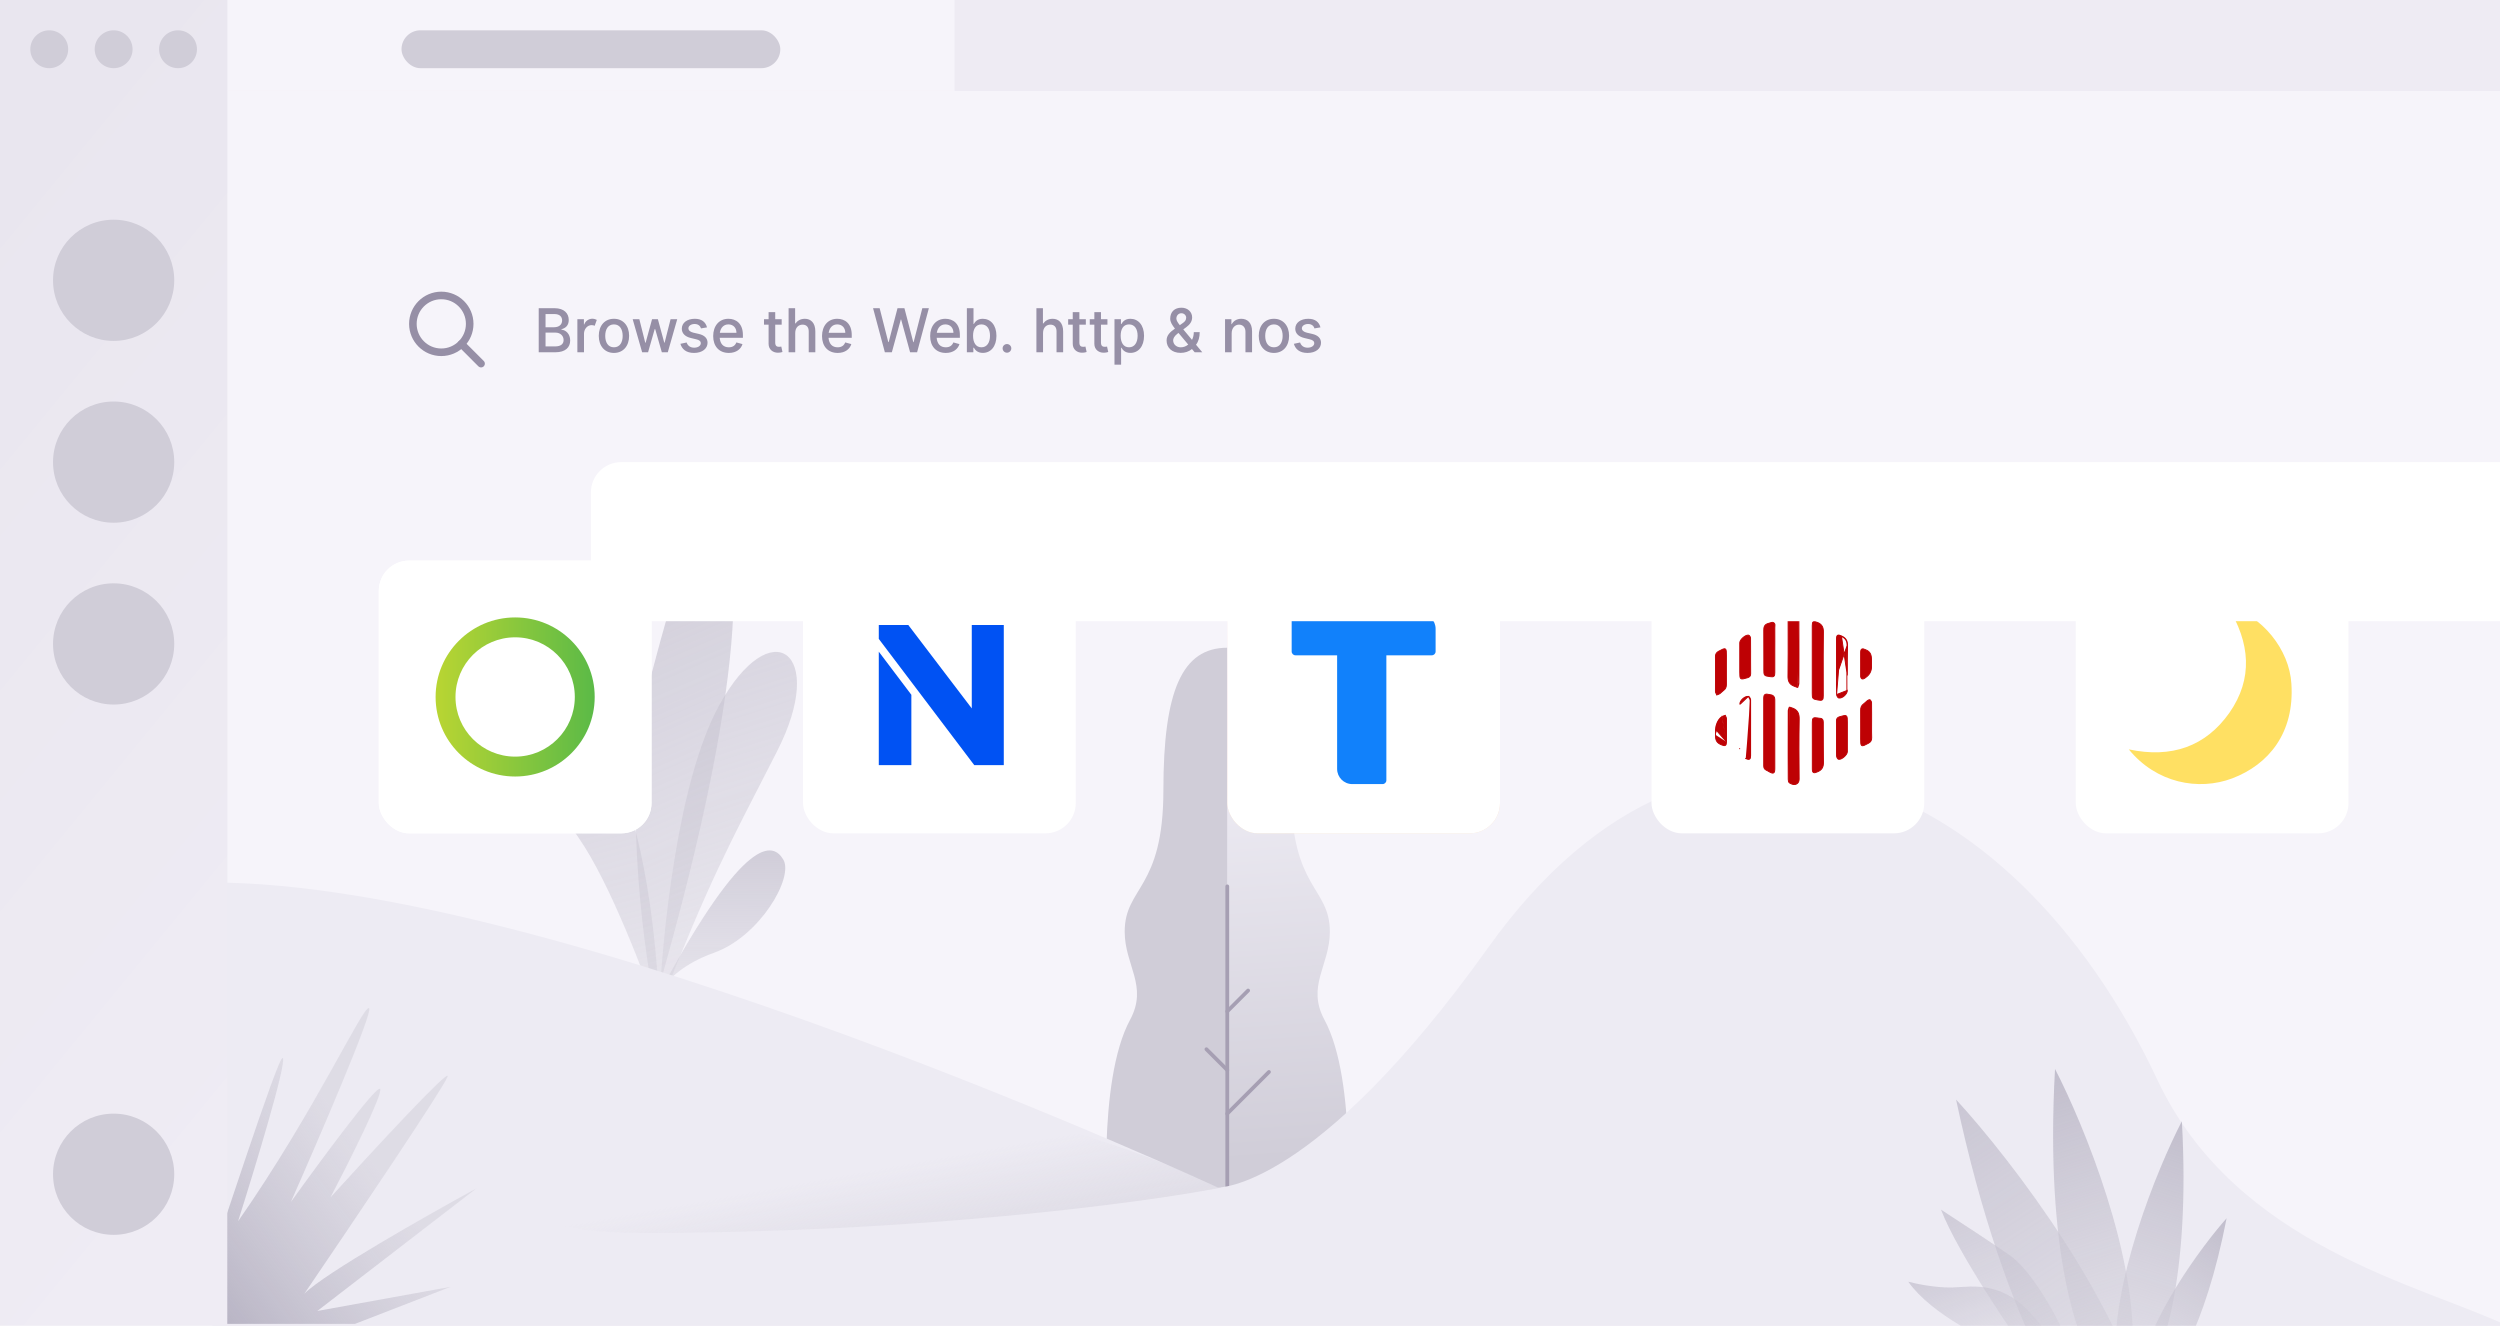 <svg width="660" height="350" viewBox="0 0 660 350" fill="none" xmlns="http://www.w3.org/2000/svg">
<g clip-path="url(#clip0)">
<path d="M60 0H660V350H60V0Z" fill="#F6F4FA"/>
<path d="M60 0H660V350H60V0Z" fill="#EEEBF3"/>
<rect x="60" width="192" height="24" fill="#F6F4FA"/>
<path d="M60 24H660V350H60V24Z" fill="#F6F4FA"/>
<path d="M349.655 269.223C358.444 285.513 355.514 322.087 355.593 326H324V171C335.877 171 340.865 182.26 340.865 208.612C340.865 234.964 351.08 234.006 351.08 245.985C351.08 254.849 344.835 260.29 349.655 269.223Z" fill="url(#paint0_linear)"/>
<path d="M298.345 269.223C289.556 285.513 292.486 322.087 292.407 326H324V171C312.123 171 307.135 182.26 307.135 208.612C307.135 234.964 296.92 234.006 296.92 245.985C296.92 254.849 303.165 260.29 298.345 269.223Z" fill="#D0CDD8"/>
<path d="M324 234V313.5" stroke="#A69FB3" stroke-linecap="round" stroke-linejoin="bevel"/>
<path d="M335 283L324 294" stroke="#A69FB3" stroke-linecap="round" stroke-linejoin="bevel"/>
<path d="M324 267L329.5 261.5" stroke="#A69FB3" stroke-linecap="round" stroke-linejoin="bevel"/>
<path d="M324 282.5L318.5 277" stroke="#A69FB3" stroke-linecap="round" stroke-linejoin="bevel"/>
<path opacity="0.8" d="M173.443 263.32C173.637 262.795 173.983 262.119 174.502 261.346C196.836 219.974 204.129 222.311 206.817 226.976C209.548 231.713 200.618 247.231 188.401 251.572C180.705 254.307 176.422 258.487 174.502 261.346C174.152 261.994 173.799 262.651 173.443 263.32Z" fill="url(#paint1_linear)"/>
<path opacity="0.8" d="M189.841 186.239C178.831 206.272 174.714 247.796 174.032 266.053C187.586 231.871 191.644 224.711 205.126 198.374C218.608 172.038 203.603 161.196 189.841 186.239Z" fill="url(#paint2_linear)"/>
<path opacity="0.8" d="M171.354 180.352C164.335 207.093 169.403 247.668 172.815 264.613C200.404 169.865 194.518 139.282 189.117 138.766C183.716 138.251 180.128 146.925 171.354 180.352Z" fill="url(#paint3_linear)"/>
<path opacity="0.8" d="M152.873 221.35C161.033 233.076 170.51 258.115 174.229 269.169C171.493 196.686 149.023 179.759 143.739 182.112C138.455 184.465 142.673 206.693 152.873 221.35Z" fill="url(#paint4_linear)"/>
<path d="M569.5 284.983C590.3 329.275 639.5 339.149 663 350.483H56V232.983C148 232.983 321.5 313.5 321.5 313.5C321.5 313.5 347 314.4 393 250C450.5 169.5 531 203 569.5 284.983Z" fill="#EDEBF3"/>
<path d="M118.933 339.728L93.729 349.5L50.003 349.5C57.639 328.06 73.574 278.027 74.657 279.334C75.74 280.642 67.237 308.602 62.85 322.419C83.254 293.192 96.015 264.994 97.446 266.174C98.592 267.118 84.153 300.668 76.791 317.326C84.251 306.917 99.404 286.374 100.337 287.468C101.27 288.563 92.016 307 87.272 316.081C97.915 304.348 118.994 281.546 118.165 284.209C117.336 286.872 92.609 323.538 80.349 341.539C85.546 336.258 112.754 320.831 125.707 313.778L83.769 346.097L118.933 339.728Z" fill="url(#paint5_linear)"/>
<path opacity="0.8" d="M567.833 378.124C561.365 345.57 530.847 305.997 516.397 290.28C529.723 352.679 549.307 379.761 557.433 385.502L567.833 378.124Z" fill="url(#paint6_linear)"/>
<path d="M562.931 357.887C564.723 332.392 550.075 296.81 542.527 282.206C539.783 331.262 548.841 355.349 553.713 361.26L562.931 357.887Z" fill="url(#paint7_linear)"/>
<path d="M558.518 360.892C556.982 339.031 569.542 308.522 576.014 296C578.367 338.063 570.6 358.716 566.423 363.784L558.518 360.892Z" fill="url(#paint8_linear)"/>
<path d="M564.406 363.431C567.157 348.049 581.163 329.147 587.822 321.618C582.111 351.11 573.138 364.034 569.366 366.81L564.406 363.431Z" fill="url(#paint9_linear)"/>
<path opacity="0.7" d="M530.658 331.447C526.317 328.417 516.69 322.112 512.42 319.339C516.837 330.863 532.195 353.419 539.323 363.255L548.186 359.82C543.821 347.773 536.084 335.234 530.658 331.447Z" fill="url(#paint10_linear)"/>
<path opacity="0.7" d="M515.31 339.897C510.868 339.984 505.773 338.909 503.78 338.36C509.852 347.039 524.774 354.211 531.475 356.712L539.769 351.296C530.157 337.224 520.862 339.788 515.31 339.897Z" fill="url(#paint11_linear)"/>
<path d="M322.5 313.501C302.166 317.501 242.3 325.501 169.5 325.501C78.5 325.501 177.5 248.501 322.5 313.501Z" fill="url(#paint12_linear)"/>
<path d="M0 0H60V350H0V0Z" fill="url(#paint13_linear)"/>
<circle cx="13" cy="13" r="5" fill="#D0CDD8"/>
<circle cx="30" cy="13" r="5" fill="#D0CDD8"/>
<circle cx="47" cy="13" r="5" fill="#D0CDD8"/>
<circle cx="30" cy="74" r="16" fill="#D0CDD8"/>
<circle cx="30" cy="122" r="16" fill="#D0CDD8"/>
<circle cx="30" cy="170" r="16" fill="#D0CDD8"/>
<circle cx="30" cy="310" r="16" fill="#D0CDD8"/>
<rect x="100" y="148" width="72" height="72" rx="8" fill="white"/>
<rect x="100" y="148" width="72" height="72" rx="8" fill="white"/>
<path fill-rule="evenodd" clip-rule="evenodd" d="M115 184C115 172.402 124.402 163 136 163C147.598 163 157 172.402 157 184C157 195.598 147.598 205 136 205C124.402 205 115 195.598 115 184ZM120.25 184C120.25 192.699 127.301 199.75 136 199.75C144.699 199.75 151.75 192.699 151.75 184C151.75 175.301 144.699 168.25 136 168.25C127.301 168.25 120.25 175.301 120.25 184Z" fill="url(#paint14_linear)"/>
<rect x="548" y="148" width="72" height="72" rx="8" fill="white"/>
<path d="M588.056 160C597.242 162.461 604.406 171.562 604.926 180.491C605.792 193.427 598.975 201.842 589.269 205.505C580.43 208.825 569.279 206.764 562 197.835C573.266 200.239 582.279 197.091 588.576 188.161C594.815 179.175 594.122 169.731 588.056 160Z" fill="#FFE063"/>
<rect x="212" y="148" width="72" height="72" rx="8" fill="white"/>
<path d="M232 172.041L240.599 183.425V202H232V172.041Z" fill="#0052F3"/>
<path d="M256.548 165H265V202H257.209L232 168.67V165H239.791L256.548 187.02V165Z" fill="#0052F3"/>
<rect x="324" y="148" width="72" height="72" rx="8" fill="url(#paint15_linear)" fill-opacity="0.25" style="mix-blend-mode:multiply"/>
<rect x="324" y="148" width="72" height="72" rx="8" fill="white"/>
<path d="M353 162H366V206C366 206.552 365.552 207 365 207H357C354.791 207 353 205.209 353 203V162Z" fill="#1181FB"/>
<path d="M375 162C377.209 162 379 163.791 379 166L379 172C379 172.552 378.552 173 378 173L342 173C341.448 173 341 172.552 341 172L341 163C341 162.448 341.448 162 342 162L375 162Z" fill="#1181FB"/>
<rect x="436" y="148" width="72" height="72" rx="8" fill="white"/>
<path d="M479.834 164.332L479.833 164.332C479.583 164.225 479.372 164.145 479.199 164.105C479.028 164.066 478.868 164.06 478.736 164.132C478.601 164.206 478.528 164.343 478.488 164.511C478.447 164.679 478.433 164.9 478.433 165.175V165.192V165.21V165.227V165.245V165.263V165.28V165.298V165.315V165.333V165.351V165.368V165.386V165.403V165.421V165.439V165.456V165.474V165.491V165.509V165.527V165.544V165.562V165.579V165.597V165.615V165.632V165.65V165.667V165.685V165.703V165.72V165.738V165.755V165.773V165.791V165.808V165.826V165.844V165.861V165.879V165.896V165.914V165.932V165.949V165.967V165.984V166.002V166.02V166.037V166.055V166.072V166.09V166.108V166.125V166.143V166.16V166.178V166.196V166.213V166.231V166.248V166.266V166.284V166.301V166.319V166.336V166.354V166.372V166.389V166.407V166.424V166.442V166.46V166.477V166.495V166.512V166.53V166.548V166.565V166.583V166.601V166.618V166.636V166.653V166.671V166.689V166.706V166.724V166.741V166.759V166.777V166.794V166.812V166.829V166.847V166.865V166.882V166.9V166.917V166.935V166.953V166.97V166.988V167.005V167.023V167.041V167.058V167.076V167.093V167.111V167.129V167.146V167.164V167.181V167.199V167.217V167.234V167.252V167.269V167.287V167.305V167.322V167.34V167.358V167.375V167.393V167.41V167.428V167.446V167.463V167.481V167.498V167.516V167.534V167.551V167.569V167.586V167.604V167.622V167.639V167.657V167.674V167.692V167.71V167.727V167.745V167.762V167.78V167.798V167.815V167.833V167.85V167.868V167.886V167.903V167.921V167.938V167.956V167.974V167.991V168.009V168.026V168.044V168.062V168.079V168.097V168.115V168.132V168.15V168.167V168.185V168.203V168.22V168.238V168.255V168.273V168.291V168.308V168.326V168.343V168.361V168.379V168.396V168.414V168.431V168.449V168.467V168.484V168.502V168.519V168.537V168.555V168.572V168.59V168.607V168.625V168.643V168.66V168.678V168.695V168.713V168.731V168.748V168.766V168.784V168.801V168.819V168.836V168.854V168.872V168.889V168.907V168.924V168.942V168.96V168.977V168.995V169.012V169.03V169.048V169.065V169.083V169.1V169.118V169.136V169.153V169.171V169.188V169.206V169.224V169.241V169.259V169.276V169.294V169.312V169.329V169.347V169.364V169.382V169.4V169.417V169.435V169.452V169.47V169.488V169.505V169.523V169.541V169.558V169.576V169.593V169.611V169.629V169.646V169.664V169.681V169.699V169.717V169.734V169.752V169.769V169.787V169.805V169.822V169.84V169.857V169.875V169.893V169.91V169.928V169.945V169.963V169.981V169.998V170.016V170.033V170.051V170.069V170.086V170.104V170.121V170.139V170.157V170.174V170.192V170.209V170.227V170.245V170.262V170.28V170.298V170.315V170.333V170.35V170.368V170.386V170.403V170.421V170.438V170.456V170.474V170.491V170.509V170.526V170.544V170.562V170.579V170.597V170.614V170.632V170.65V170.667V170.685V170.702V170.72V170.738V170.755V170.773V170.79V170.808V170.826V170.843V170.861V170.878V170.896V170.914V170.931V170.949V170.966V170.984V171.002V171.019V171.037V171.055V171.072V171.09V171.107V171.125V171.143V171.16V171.178V171.195V171.213V171.231V171.248V171.266V171.283V171.301V171.319V171.336V171.354V171.371V171.389V171.407V171.424V171.442V171.459V171.477V171.495V171.512V171.53V171.547V171.565V171.583V171.6V171.618V171.635V171.653V171.671V171.688V171.706V171.723V171.741V171.759V171.776V171.794V171.812V171.829V171.847V171.864V171.882V171.9V171.917V171.935V171.952V171.97V171.988V172.005V172.023V172.04V172.058V172.076V172.093V172.111V172.128V172.146V172.164V172.181V172.199V172.216V172.234V172.252V172.269V172.287V172.304V172.322V172.34V172.357V172.375V172.392V172.41V172.428V172.445V172.463V172.48V172.498V172.516V172.533V172.551V172.569V172.586V172.604V172.621V172.639V172.657V172.674V172.692V172.709V172.727V172.745V172.762V172.78V172.797V172.815V172.833V172.85V172.868V172.885V172.903V172.921V172.938V172.956V172.973V172.991V173.009V173.026V173.044V173.061V173.079V173.097V173.114V173.132V173.149V173.167V173.185V173.202V173.22V173.237V173.255V173.273V173.29V173.308V173.326V173.343V173.361V173.378V173.396V173.414V173.431V173.449V173.466V173.484V173.502V173.519V173.537V173.554V173.572V173.59V173.607V173.625V173.642V173.66V173.678V173.695V173.713V173.73V173.748V173.766V173.783V173.801V173.818V173.836V173.854V173.871V173.889V173.906V173.924V173.942V173.959V173.977V173.995V174.012V174.03V174.047V174.065V174.083V174.1V174.118V174.135V174.153V174.171V174.188V174.205V174.223V174.24V174.257V174.275V174.292V174.309V174.327V174.344V174.361V174.379V174.396V174.413V174.431V174.448V174.465V174.483V174.5V174.517V174.535V174.552V174.569V174.587V174.604V174.621V174.639V174.656V174.673V174.691V174.708V174.725V174.743V174.76V174.777V174.795V174.812V174.829V174.847V174.864V174.881V174.899V174.916V174.933V174.951V174.968V174.985V175.002V175.02V175.037V175.054V175.072V175.089V175.106V175.124V175.141V175.158V175.176V175.193V175.21V175.228V175.245V175.262V175.28V175.297V175.314V175.332V175.349V175.366V175.384V175.401V175.418V175.436V175.453V175.47V175.488V175.505V175.522V175.54V175.557V175.574V175.592V175.609V175.626V175.644V175.661V175.678V175.696V175.713V175.73V175.747V175.765V175.782V175.799V175.817V175.834V175.851V175.869V175.886V175.903V175.921V175.938V175.955V175.973V175.99V176.007V176.025V176.042V176.059V176.077V176.094V176.111V176.129V176.146V176.163V176.181V176.198V176.215V176.233V176.25V176.267V176.284V176.302V176.319V176.336V176.354V176.371V176.388V176.406V176.423V176.44V176.458V176.475V176.492V176.51V176.527V176.544V176.562V176.579V176.596V176.614V176.631V176.648V176.666V176.683V176.7V176.717V176.735V176.752V176.769V176.787V176.804V176.821V176.839V176.856V176.873V176.891V176.908V176.925V176.943V176.96V176.977V176.995V177.012V177.029V177.047V177.064V177.081V177.098V177.116V177.133V177.15V177.168V177.185V177.202V177.22V177.237V177.254V177.272V177.289V177.306V177.324V177.341V177.358V177.376V177.393V177.41V177.427V177.445V177.462V177.479V177.497V177.514V177.531V177.549V177.566V177.583V177.601V177.618V177.635V177.653V177.67V177.687V177.705V177.722V177.739V177.756V177.774V177.791V177.808V177.826V177.843V177.86V177.878V177.895V177.912V177.93V177.947V177.964V177.981V177.999V178.016V178.033V178.051V178.068V178.085V178.103V178.12V178.137V178.155V178.172V178.189V178.206V178.224V178.241V178.258V178.276V178.293V178.31V178.328V178.345V178.362V178.38V178.397V178.414V178.431V178.449V178.466V178.483V178.501V178.518V178.535V178.553V178.57V178.587V178.605V178.622V178.639V178.656V178.674V178.691V178.708V178.726V178.743V178.76V178.778V178.795V178.812V178.829V178.847V178.864V178.881V178.899V178.916V178.933V178.951V178.968V178.985V179.002V179.02V179.037V179.054V179.072V179.089V179.106V179.124V179.141V179.158V179.175V179.193V179.21V179.227V179.245V179.262V179.279V179.297V179.314V179.331V179.348V179.366V179.383V179.4V179.418V179.435V179.452V179.469V179.487V179.504V179.521V179.539V179.556V179.573V179.591V179.608V179.625V179.642V179.66V179.677V179.694V179.712V179.729V179.746V179.763V179.781V179.798V179.815V179.833V179.85V179.867V179.884V179.902V179.919V179.936V179.954V179.971V179.988V180.005V180.023V180.04V180.057V180.075V180.092V180.109V180.126V180.144V180.161V180.178V180.196V180.213V180.23V180.247V180.265V180.282V180.299V180.317V180.334V180.351V180.368V180.386V180.403V180.42V180.438V180.455V180.472V180.489V180.507V180.524V180.541V180.559V180.576V180.593V180.61V180.628V180.645V180.662V180.679V180.697V180.714V180.731V180.749V180.766V180.783V180.8V180.818V180.835V180.852V180.87V180.887V180.904V180.921V180.939V180.956V180.973V180.99V181.008V181.025V181.042V181.06V181.077V181.094V181.111V181.129V181.146V181.163V181.18V181.198V181.215V181.232V181.249V181.267V181.284V181.301V181.319V181.336V181.353V181.37V181.388V181.405V181.422V181.439V181.457V181.474V181.491V181.508V181.526V181.543V181.56V181.578V181.595V181.612V181.629V181.647V181.664V181.681V181.698V181.716V181.733V181.75V181.767V181.785V181.802V181.819V181.836V181.854V181.871V181.888V181.905V181.923V181.94V181.957V181.974V181.992V182.009V182.026V182.043V182.061V182.078V182.095V182.112V182.13V182.147V182.164V182.181V182.199V182.216V182.233V182.25V182.268V182.285V182.302V182.319V182.337V182.354V182.371V182.388V182.406V182.423V182.44V182.457V182.475V182.492V182.509V182.526V182.544V182.561V182.578V182.595V182.613V182.63V182.647V182.664V182.682V182.699V182.716V182.733V182.751V182.768V182.785V182.802V182.82V182.837V182.854V182.871V182.889V182.906V182.923V182.94V182.957V182.975V182.992V183.009V183.026V183.044C478.433 183.377 478.435 183.64 478.46 183.845C478.486 184.051 478.537 184.218 478.649 184.348C478.76 184.479 478.918 184.557 479.12 184.62C479.322 184.682 479.586 184.732 479.923 184.795L479.923 184.795C480.206 184.847 480.436 184.88 480.621 184.881C480.805 184.882 480.963 184.852 481.085 184.754C481.207 184.656 481.269 184.509 481.303 184.331C481.336 184.153 481.345 183.926 481.345 183.645C481.345 182.116 481.342 180.59 481.338 179.064C481.329 174.999 481.319 170.942 481.378 166.884L481.378 166.884C481.386 166.265 481.304 165.753 481.063 165.33C480.819 164.904 480.423 164.585 479.834 164.332Z" fill="#BE0104" stroke="#BE0104" stroke-width="0.25"/>
<path d="M466.973 203.692L466.976 203.694C467.267 203.86 467.508 203.982 467.705 204.048C467.899 204.112 468.079 204.133 468.227 204.053C468.377 203.972 468.452 203.811 468.494 203.618C468.537 203.423 468.55 203.163 468.55 202.842V202.825V202.807V202.79V202.772V202.755V202.738V202.72V202.703V202.685V202.668V202.65V202.633V202.616V202.598V202.581V202.563V202.546V202.528V202.511V202.494V202.476V202.459V202.441V202.424V202.406V202.389V202.372V202.354V202.337V202.319V202.302V202.284V202.267V202.25V202.232V202.215V202.197V202.18V202.162V202.145V202.128V202.11V202.093V202.075V202.058V202.04V202.023V202.006V201.988V201.971V201.953V201.936V201.918V201.901V201.883V201.866V201.849V201.831V201.814V201.796V201.779V201.761V201.744V201.727V201.709V201.692V201.674V201.657V201.639V201.622V201.604V201.587V201.57V201.552V201.535V201.517V201.5V201.482V201.465V201.447V201.43V201.413V201.395V201.378V201.36V201.343V201.325V201.308V201.29V201.273V201.256V201.238V201.221V201.203V201.186V201.168V201.151V201.133V201.116V201.099V201.081V201.064V201.046V201.029V201.011V200.994V200.976V200.959V200.941V200.924V200.907V200.889V200.872V200.854V200.837V200.819V200.802V200.784V200.767V200.75V200.732V200.715V200.697V200.68V200.662V200.645V200.627V200.61V200.592V200.575V200.558V200.54V200.523V200.505V200.488V200.47V200.453V200.435V200.418V200.4V200.383V200.366V200.348V200.331V200.313V200.296V200.278V200.261V200.243V200.226V200.208V200.191V200.173V200.156V200.139V200.121V200.104V200.086V200.069V200.051V200.034V200.016V199.999V199.981V199.964V199.947V199.929V199.912V199.894V199.877V199.859V199.842V199.824V199.807V199.789V199.772V199.754V199.737V199.72V199.702V199.685V199.667V199.65V199.632V199.615V199.597V199.58V199.562V199.545V199.527V199.51V199.493V199.475V199.458V199.44V199.423V199.405V199.388V199.37V199.353V199.335V199.318V199.3V199.283V199.265V199.248V199.231V199.213V199.196V199.178V199.161V199.143V199.126V199.108V199.091V199.073V199.056V199.038V199.021V199.004V198.986V198.969V198.951V198.934V198.916V198.899V198.881V198.864V198.846V198.829V198.811V198.794V198.776V198.759V198.742V198.724V198.707V198.689V198.672V198.654V198.637V198.619V198.602V198.584V198.567V198.549V198.532V198.514V198.497V198.48V198.462V198.445V198.427V198.41V198.392V198.375V198.357V198.34V198.322V198.305V198.287V198.27V198.252V198.235V198.218V198.2V198.183V198.165V198.148V198.13V198.113V198.095V198.078V198.06V198.043V198.025V198.008V197.991V197.973V197.956V197.938V197.921V197.903V197.886V197.868V197.851V197.833V197.816V197.798V197.781V197.763V197.746V197.729V197.711V197.694V197.676V197.659V197.641V197.624V197.606V197.589V197.571V197.554V197.536V197.519V197.501V197.484V197.467V197.449V197.432V197.414V197.397V197.379V197.362V197.344V197.327V197.309V197.292V197.274V197.257V197.24V197.222V197.205V197.187V197.17V197.152V197.135V197.117V197.1V197.082V197.065V197.047V197.03V197.013V196.995V196.978V196.96V196.943V196.925V196.908V196.89V196.873V196.855V196.838V196.82V196.803V196.786V196.768V196.751V196.733V196.716V196.698V196.681V196.663V196.646V196.628V196.611V196.593V196.576V196.559V196.541V196.524V196.506V196.489V196.471V196.454V196.436V196.419V196.401V196.384V196.367V196.349V196.332V196.314V196.297V196.279V196.262V196.244V196.227V196.209V196.192V196.175V196.157V196.14V196.122V196.105V196.087V196.07V196.052V196.035V196.017V196V195.983V195.965V195.948V195.93V195.913V195.895V195.878V195.86V195.843V195.825V195.808V195.791V195.773V195.756V195.738V195.721V195.703V195.686V195.668V195.651V195.634V195.616V195.599V195.581V195.564V195.546V195.529V195.511V195.494V195.477V195.459V195.442V195.424V195.407V195.389V195.372V195.354V195.337V195.32V195.302V195.285V195.267V195.25V195.232V195.215V195.197V195.18V195.163V195.145V195.128V195.11V195.093V195.075V195.058V195.04V195.023V195.006V194.988V194.971V194.953V194.936V194.918V194.901V194.883V194.866V194.849V194.831V194.814V194.796V194.779V194.761V194.744V194.727V194.709V194.692V194.674V194.657V194.639V194.622V194.605V194.587V194.57V194.552V194.535V194.517V194.5V194.483V194.465V194.448V194.43V194.413V194.395V194.378V194.361V194.343V194.326V194.308V194.291V194.273V194.256V194.239V194.221V194.204V194.186V194.169V194.151V194.134V194.117V194.099V194.082V194.064V194.047V194.029V194.012V193.995V193.977V193.96V193.942V193.925V193.908C468.559 192.406 468.554 190.904 468.55 189.401L468.55 189.398C468.546 187.894 468.542 186.389 468.55 184.88C468.559 184.44 468.481 184.088 468.27 183.834C468.057 183.577 467.73 183.443 467.294 183.394L467.294 183.394L467.291 183.394C467.12 183.378 466.933 183.348 466.764 183.302L466.764 183.302L466.759 183.301C466.402 183.22 466.105 183.233 465.899 183.404C465.695 183.574 465.622 183.865 465.622 184.23L465.622 184.23C465.638 190.207 465.638 196.2 465.622 202.178V202.178C465.622 202.452 465.669 202.691 465.789 202.891C465.911 203.092 466.1 203.242 466.36 203.352L466.36 203.353L466.367 203.355C466.525 203.411 466.662 203.497 466.815 203.594C466.866 203.626 466.918 203.659 466.973 203.692Z" fill="#BE0104" stroke="#BE0104" stroke-width="0.25"/>
<path d="M474.605 181.52L474.477 181.467C474.325 181.405 474.17 181.346 474.012 181.287L474.012 181.287C473.855 181.228 473.696 181.168 473.541 181.104C472.913 180.849 472.519 180.486 472.292 180.015C472.067 179.549 472.011 178.991 472.028 178.361C472.086 174.521 472.077 170.674 472.067 166.823C472.063 165.378 472.06 163.932 472.06 162.486C472.06 162.059 472.225 161.659 472.482 161.365C472.738 161.071 473.093 160.875 473.476 160.875C473.858 160.875 474.216 161.07 474.476 161.361C474.737 161.653 474.907 162.05 474.907 162.47M474.605 181.52L474.907 162.471C474.907 162.471 474.907 162.47 474.907 162.47M474.605 181.52L474.644 181.387C474.668 181.307 474.695 181.225 474.724 181.141L474.732 181.115C474.758 181.039 474.785 180.961 474.809 180.883C474.863 180.709 474.907 180.525 474.907 180.34M474.605 181.52L474.907 180.34M474.907 162.47C474.924 165.491 474.924 168.496 474.924 171.5C474.924 172.234 474.925 172.97 474.926 173.706C474.929 175.917 474.932 178.133 474.907 180.34M474.907 162.47L474.907 180.34" fill="#BE0104" stroke="#BE0104" stroke-width="0.25"/>
<path d="M472.375 186.648L472.498 186.689L472.5 186.689C472.789 186.784 473.082 186.879 473.375 186.991L473.379 186.993L473.379 186.993C474.022 187.263 474.435 187.633 474.681 188.117C474.924 188.596 474.997 189.173 474.989 189.845L474.989 189.846C474.892 195.11 474.924 200.374 474.972 205.624L474.972 205.625C474.972 206.047 474.875 206.389 474.68 206.642C474.484 206.897 474.2 207.049 473.853 207.108C473.612 207.153 473.35 207.102 473.106 207.016C472.859 206.929 472.617 206.802 472.412 206.682C472.337 206.638 472.283 206.568 472.244 206.496C472.204 206.422 472.174 206.337 472.153 206.251C472.109 206.079 472.092 205.887 472.092 205.737M472.375 186.648L472.092 205.736C472.092 205.736 472.092 205.736 472.092 205.737M472.375 186.648L472.339 186.773C472.314 186.862 472.282 186.947 472.249 187.039C472.23 187.091 472.21 187.144 472.19 187.202C472.139 187.35 472.092 187.513 472.092 187.677H472.217M472.375 186.648L472.217 187.677M472.092 205.737C472.068 203.484 472.071 201.221 472.074 198.951C472.075 198.193 472.076 197.435 472.076 196.675V196.675C472.076 193.67 472.076 190.681 472.092 187.676L472.217 187.677M472.092 205.737L472.217 187.677" fill="#BE0104" stroke="#BE0104" stroke-width="0.25"/>
<path d="M461.571 183.853L461.571 183.853C461.662 183.867 461.742 183.926 461.804 183.987C461.869 184.052 461.93 184.134 461.981 184.222C462.081 184.393 462.161 184.609 462.161 184.783M461.571 183.853L462.036 184.783M461.571 183.853L461.57 183.853C461.079 183.782 460.514 184.073 460.084 184.466C459.654 184.859 459.314 185.396 459.314 185.874H459.439L461.571 183.853ZM462.161 184.783C462.161 184.783 462.161 184.783 462.161 184.783H462.036M462.161 184.783C462.161 184.783 462.161 184.783 462.161 184.782L462.036 184.783M462.161 184.783C462.172 186.44 462.168 188.097 462.165 189.748C462.163 190.572 462.161 191.395 462.161 192.216V192.23V192.244V192.258V192.272V192.286V192.301V192.315V192.329V192.343V192.357V192.371V192.386V192.4V192.414V192.428V192.442V192.457V192.471V192.485V192.499V192.513V192.527V192.542V192.556V192.57V192.584V192.598V192.613V192.627V192.641V192.655V192.669V192.684V192.698V192.712V192.726V192.74V192.754V192.769V192.783V192.797V192.811V192.825V192.84V192.854V192.868V192.882V192.896V192.911V192.925V192.939V192.953V192.967V192.982V192.996V193.01V193.024V193.038V193.052V193.067V193.081V193.095V193.109V193.123V193.138V193.152V193.166V193.18V193.194V193.209V193.223V193.237V193.251V193.265V193.28V193.294V193.308V193.322V193.336V193.351V193.365V193.379V193.393V193.407V193.422V193.436V193.45V193.464V193.478V193.493V193.507V193.521V193.535V193.549V193.564V193.578V193.592V193.606V193.621V193.635V193.649V193.663V193.677V193.692V193.706V193.72V193.734V193.748V193.763V193.777V193.791V193.805V193.819V193.834V193.848V193.862V193.876V193.89V193.905V193.919V193.933V193.947V193.962V193.976V193.99V194.004V194.018V194.033V194.047V194.061V194.075V194.089V194.104V194.118V194.132V194.146V194.16V194.175V194.189V194.203V194.217V194.232V194.246V194.26V194.274V194.288V194.303V194.317V194.331V194.345V194.359V194.374V194.388V194.402V194.416V194.431V194.445V194.459V194.473V194.487V194.502V194.516V194.53V194.544V194.558V194.573V194.587V194.601V194.615V194.63V194.644V194.658V194.672V194.686V194.701V194.715V194.729V194.743V194.758V194.772V194.786V194.8V194.814V194.829V194.843V194.857V194.871V194.886V194.9V194.914V194.928V194.942V194.957V194.971V194.985V194.999V195.013V195.028V195.042V195.056V195.07V195.085V195.099V195.113V195.127V195.141V195.156V195.17V195.184V195.198V195.213V195.227V195.241V195.255V195.269V195.284V195.298V195.312V195.326V195.341V195.355V195.369V195.383V195.397V195.412V195.426V195.44V195.454V195.469V195.483V195.497V195.511V195.525V195.54V195.554V195.568V195.582V195.597V195.611V195.625V195.639V195.653V195.668V195.682V195.696V195.71V195.725V195.739V195.753V195.767V195.781V195.796V195.81V195.824V195.838V195.853V195.867V195.881V195.895V195.909V195.924V195.938V195.952V195.966V195.981V195.995V196.009V196.023V196.037V196.052V196.066V196.08V196.094V196.109V196.123V196.137V196.151V196.165V196.18V196.194V196.208V196.222V196.237V196.251V196.265V196.279V196.293V196.308V196.322V196.336V196.35V196.365V196.379V196.393V196.407V196.421V196.436V196.45V196.464V196.478V196.493V196.507V196.521V196.535V196.549V196.564V196.578V196.592V196.606V196.621V196.635V196.649V196.663V196.677V196.692V196.706V196.72V196.734V196.749V196.763V196.777V196.791V196.805V196.82V196.834V196.848V196.862V196.877V196.891V196.905V196.919V196.933V196.948V196.962V196.976V196.99V197.004V197.019V197.033V197.047V197.061V197.076V197.09V197.104V197.118V197.132V197.147V197.161V197.175V197.189V197.204V197.218V197.232V197.246V197.26V197.275V197.289V197.303V197.317V197.331V197.346V197.36V197.374V197.388V197.403V197.417V197.431V197.445V197.459V197.474V197.488V197.502V197.516V197.53V197.545V197.559V197.573V197.587V197.602V197.616V197.63V197.644V197.658V197.673V197.687V197.701V197.715V197.729V197.744V197.758V197.772V197.786V197.8V197.815V197.829V197.843V197.857V197.872V197.886V197.9V197.914V197.928V197.943V197.957V197.971V197.985V197.999V198.014V198.028V198.042V198.056V198.07V198.085V198.099V198.113V198.127V198.141V198.156V198.17V198.184V198.198V198.212V198.227V198.241V198.255V198.269V198.283V198.298V198.312V198.326V198.34V198.355V198.369V198.383V198.397V198.411V198.426V198.44V198.454V198.468V198.482V198.496V198.511V198.525V198.539V198.553V198.567V198.582V198.596V198.61V198.624V198.638V198.653V198.667V198.681V198.695V198.709V198.724V198.738V198.752V198.766V198.78V198.795V198.809V198.823V198.837V198.851V198.866V198.88V198.894V198.908V198.922V198.937V198.951V198.965V198.979V198.993V199.007V199.022V199.036V199.05V199.064V199.078V199.093V199.107V199.121V199.135V199.149V199.164V199.178V199.192V199.206V199.22V199.234V199.249V199.263V199.277V199.291V199.305V199.32V199.334V199.348V199.362V199.376V199.39V199.405V199.419V199.433V199.447V199.461V199.475V199.49C462.161 199.726 462.146 199.921 462.106 200.073C462.065 200.225 461.993 200.351 461.867 200.421C461.744 200.49 461.596 200.49 461.439 200.457C461.28 200.424 461.092 200.352 460.872 200.252M462.036 184.783C462.047 186.44 462.043 188.096 462.04 189.747C462.038 190.571 462.036 191.394 462.036 192.216V199.49C462.036 200.423 461.794 200.533 460.923 200.138M460.872 200.252C460.872 200.252 460.872 200.252 460.873 200.252L460.923 200.138M460.872 200.252C460.872 200.252 460.871 200.252 460.871 200.252L460.923 200.138M460.872 200.252L460.923 200.138M459.265 197.651C459.265 197.651 459.265 197.652 459.265 197.652L459.39 197.655L459.265 197.651C459.265 197.651 459.265 197.651 459.265 197.651Z" fill="#BE0104" stroke="#BE0104" stroke-width="0.25"/>
<path d="M486.128 167.875L486.128 167.875C486.698 168.126 487.117 168.436 487.387 168.861C487.657 169.286 487.768 169.812 487.751 170.475L487.751 170.476C487.676 173.088 487.687 175.698 487.698 178.315L486.128 167.875ZM486.128 167.875L486.127 167.875M486.128 167.875L486.127 167.875M486.127 167.875C485.908 167.779 485.719 167.71 485.561 167.677C485.404 167.645 485.256 167.645 485.133 167.714C485.007 167.785 484.936 167.911 484.895 168.064C484.854 168.216 484.839 168.413 484.839 168.654V168.668V168.682V168.697V168.711V168.725V168.74V168.754V168.768V168.783V168.797V168.812V168.826V168.84V168.855V168.869V168.883V168.898V168.912V168.926V168.941V168.955V168.969V168.984V168.998V169.013V169.027V169.041V169.056V169.07V169.084V169.099V169.113V169.127V169.142V169.156V169.171V169.185V169.199V169.214V169.228V169.242V169.257V169.271V169.285V169.3V169.314V169.329V169.343V169.357V169.372V169.386V169.4V169.415V169.429V169.443V169.458V169.472V169.487V169.501V169.515V169.53V169.544V169.558V169.573V169.587V169.601V169.616V169.63V169.645V169.659V169.673V169.688V169.702V169.716V169.731V169.745V169.759V169.774V169.788V169.802V169.817V169.831V169.846V169.86V169.874V169.889V169.903V169.917V169.932V169.946V169.96V169.975V169.989V170.004V170.018V170.032V170.047V170.061V170.075V170.09V170.104V170.118V170.133V170.147V170.162V170.176V170.19V170.205V170.219V170.233V170.248V170.262V170.276V170.291V170.305V170.32V170.334V170.348V170.363V170.377V170.391V170.406V170.42V170.434V170.449V170.463V170.477V170.492V170.506V170.521V170.535V170.549V170.564V170.578V170.592V170.607V170.621V170.635V170.65V170.664V170.679V170.693V170.707V170.722V170.736V170.75V170.765V170.779V170.793V170.808V170.822V170.837V170.851V170.865V170.88V170.894V170.908V170.923V170.937V170.951V170.966V170.98V170.995V171.009V171.023V171.038V171.052V171.066V171.081V171.095V171.109V171.124V171.138V171.152V171.167V171.181V171.196V171.21V171.224V171.239V171.253V171.267V171.282V171.296V171.31V171.325V171.339V171.354V171.368V171.382V171.397V171.411V171.425V171.44V171.454V171.468V171.483V171.497V171.512V171.526V171.54V171.555V171.569V171.583V171.598V171.612V171.626V171.641V171.655V171.67V171.684V171.698V171.713V171.727V171.741V171.756V171.77V171.784V171.799V171.813V171.827V171.842V171.856V171.871V171.885V171.899V171.914V171.928V171.942V171.957V171.971V171.985V172V172.014V172.029V172.043V172.057V172.072V172.086V172.1V172.115V172.129V172.143V172.158V172.172V172.187V172.201V172.215V172.23V172.244V172.258V172.273V172.287V172.301V172.316V172.33V172.345V172.359V172.373V172.388V172.402V172.416V172.431V172.445V172.459V172.474V172.488V172.502V172.517V172.531V172.546V172.56V172.574V172.589V172.603V172.617V172.632V172.646V172.66V172.675V172.689V172.704V172.718V172.732V172.747V172.761V172.775V172.79V172.804V172.818V172.833V172.847V172.862V172.876V172.89V172.905V172.919V172.933V172.948V172.962V172.976V172.991V173.005V173.02V173.034V173.048V173.063V173.077V173.091V173.106V173.12V173.134V173.149V173.163V173.177V173.192V173.206V173.221V173.235V173.249V173.264V173.278V173.292V173.307V173.321V173.335V173.35V173.364V173.379V173.393V173.407V173.422V173.436V173.45V173.465V173.479V173.493V173.508V173.522V173.537V173.551V173.565V173.58V173.594V173.608V173.623V173.637V173.651V173.666V173.68V173.695V173.709V173.723V173.738V173.752V173.766V173.781V173.795V173.809V173.824V173.838V173.852V173.867V173.881V173.896V173.91V173.924V173.939V173.953V173.967V173.982V173.996V174.01V174.025V174.039V174.054V174.068V174.082V174.097V174.111V174.125V174.14V174.154V174.168V174.183V174.197V174.212V174.226V174.24V174.255V174.269V174.283V174.298V174.312V174.326V174.341V174.355V174.37V174.384V174.398V174.413V174.427V174.441V174.456V174.47V174.484V174.499V174.513V174.527V174.542V174.556V174.571V174.585V174.599V174.614V174.628V174.642V174.657V174.671V174.685V174.7V174.714V174.729V174.743V174.757V174.772V174.786V174.8V174.815V174.829V174.843V174.858V174.872V174.887V174.901V174.915V174.93V174.944V174.958V174.973V174.987V175.001V175.016V175.03V175.045V175.059V175.073V175.088V175.102V175.116V175.131V175.145V175.159V175.174V175.188V175.202V175.217V175.231V175.246V175.26V175.274V175.289V175.303V175.317V175.332V175.346V175.36V175.375V175.389V175.404V175.418V175.432V175.447V175.461V175.475V175.49V175.504V175.518V175.533V175.547V175.562V175.576V175.59V175.605V175.619V175.633V175.648V175.662V175.676V175.691V175.705V175.72V175.734V175.748V175.763V175.777V175.791V175.806V175.82V175.834V175.849V175.863V175.878V175.892V175.906V175.921V175.935V175.949V175.964V175.978V175.992V176.007C484.839 176.706 484.837 177.406 484.834 178.106C484.827 179.857 484.821 181.61 484.855 183.362L484.855 183.362M486.127 167.875L484.855 183.362M487.626 170.472C487.659 169.175 487.191 168.48 486.077 167.989C485.206 167.61 484.964 167.705 484.964 168.654V176.007C484.964 176.707 484.962 177.407 484.959 178.108L487.626 170.472ZM487.626 170.472C487.551 173.086 487.562 175.7 487.573 178.318M487.626 170.472L487.573 178.318M484.855 183.362L484.856 183.367M484.855 183.362L484.856 183.367M484.856 183.367C484.865 183.53 484.949 183.74 485.051 183.909C485.103 183.995 485.163 184.077 485.228 184.141C485.29 184.201 485.369 184.26 485.46 184.274C485.953 184.354 486.515 184.066 486.941 183.673C487.367 183.28 487.703 182.739 487.703 182.254L484.856 183.367ZM487.573 178.318C487.578 179.629 487.583 180.94 487.578 182.253L487.573 178.318Z" fill="#BE0104" stroke="#BE0104" stroke-width="0.25"/>
<path d="M467.713 164.327L467.713 164.327L467.711 164.328C467.546 164.379 467.377 164.428 467.212 164.474C467.202 164.477 467.192 164.48 467.182 164.483C467.009 164.532 466.841 164.581 466.693 164.629C466.256 164.772 465.98 165.005 465.821 165.32C465.666 165.629 465.631 166.001 465.639 166.41C465.663 168.995 465.66 171.589 465.657 174.179C465.656 175.042 465.655 175.904 465.655 176.766L465.655 176.774C465.655 177.147 465.655 177.437 465.679 177.661C465.704 177.886 465.755 178.066 465.875 178.204C465.995 178.341 466.167 178.418 466.389 178.475C466.608 178.531 466.898 178.573 467.271 178.628L467.278 178.629C467.522 178.665 467.724 178.684 467.889 178.675C468.054 178.665 468.197 178.626 468.306 178.53C468.416 178.435 468.475 178.299 468.508 178.137C468.541 177.975 468.551 177.771 468.551 177.525V177.513V177.501V177.489V177.477V177.465V177.453V177.441V177.429V177.416V177.404V177.392V177.38V177.368V177.356V177.344V177.332V177.32V177.308V177.296V177.284V177.272V177.26V177.248V177.236V177.224V177.212V177.2V177.188V177.176V177.164V177.151V177.139V177.127V177.115V177.103V177.091V177.079V177.067V177.055V177.043V177.031V177.019V177.007V176.995V176.983V176.971V176.959V176.947V176.935V176.923V176.911V176.899V176.886V176.874V176.862V176.85V176.838V176.826V176.814V176.802V176.79V176.778V176.766V176.754V176.742V176.73V176.718V176.706V176.694V176.682V176.67V176.658V176.646V176.634V176.621V176.609V176.597V176.585V176.573V176.561V176.549V176.537V176.525V176.513V176.501V176.489V176.477V176.465V176.453V176.441V176.429V176.417V176.405V176.393V176.381V176.369V176.356V176.344V176.332V176.32V176.308V176.296V176.284V176.272V176.26V176.248V176.236V176.224V176.212V176.2V176.188V176.176V176.164V176.152V176.14V176.128V176.116V176.104V176.092V176.079V176.067V176.055V176.043V176.031V176.019V176.007V175.995V175.983V175.971V175.959V175.947V175.935V175.923V175.911V175.899V175.887V175.875V175.863V175.851V175.839V175.827V175.814V175.802V175.79V175.778V175.766V175.754V175.742V175.73V175.718V175.706V175.694V175.682V175.67V175.658V175.646V175.634V175.622V175.61V175.598V175.586V175.574V175.562V175.549V175.537V175.525V175.513V175.501V175.489V175.477V175.465V175.453V175.441V175.429V175.417V175.405V175.393V175.381V175.369V175.357V175.345V175.333V175.321V175.309V175.297V175.284V175.272V175.26V175.248V175.236V175.224V175.212V175.2V175.188V175.176V175.164V175.152V175.14V175.128V175.116V175.104V175.092V175.08V175.068V175.056V175.044V175.032V175.019V175.007V174.995V174.983V174.971V174.959V174.947V174.935V174.923V174.911V174.899V174.887V174.875V174.863V174.851V174.839V174.827V174.815V174.803V174.791V174.779V174.767V174.754V174.742V174.73V174.718V174.706V174.694V174.682V174.67V174.658V174.646V174.634V174.622V174.61V174.598V174.586V174.574V174.562V174.55V174.538V174.526V174.514V174.502V174.489V174.477V174.465V174.453V174.441V174.429V174.417V174.405V174.393V174.381V174.369V174.357V174.345V174.333V174.321V174.309V174.297V174.285V174.273V174.261V174.249V174.237V174.224V174.212V174.2V174.188V174.176V174.164V174.152V174.14V174.128V174.116V174.104V174.092V174.08V174.068V174.056V174.044V174.032V174.02V174.008V173.996V173.984V173.972V173.959V173.947V173.935V173.923V173.911V173.899V173.887V173.875V173.863V173.851V173.839V173.827V173.815V173.803V173.791V173.779V173.767V173.755V173.743V173.731V173.719V173.707V173.694V173.682V173.67V173.658V173.646V173.634V173.622V173.61V173.598V173.586V173.574V173.562V173.55V173.538V173.526V173.514V173.502V173.49V173.478V173.466V173.454V173.442V173.429V173.417V173.405V173.393V173.381V173.369V173.357V173.345V173.333V173.321V173.309V173.297V173.285V173.273V173.261V173.249V173.237V173.225V173.213V173.201V173.189V173.177V173.164V173.152V173.14V173.128V173.116V173.104V173.092V173.08V173.068V173.056V173.044V173.032V173.02V173.008V172.996V172.984V172.972V172.96V172.948V172.936V172.924V172.912V172.899V172.887V172.875V172.863V172.851V172.839V172.827V172.815V172.803V172.791V172.779V172.767V172.755V172.743V172.731V172.719V172.707V172.695V172.683V172.671V172.659V172.647V172.634V172.622V172.61V172.598V172.586V172.574V172.562V172.55V172.538V172.526V172.514V172.502V172.49V172.478V172.466V172.454V172.442V172.43V172.418V172.406V172.394V172.382V172.369V172.357V172.345V172.333V172.321V172.309V172.297V172.285V172.273V172.261V172.249V172.237V172.225V172.213V172.201V172.189V172.177V172.165V172.153V172.141V172.129V172.117V172.104V172.092V172.08V172.068V172.056V172.044V172.032V172.02V172.008V171.996V171.984V171.972V171.96V171.948V171.936V171.924V171.912V171.9V171.888V171.876V171.864V171.852V171.839V171.827V171.815V171.803V171.791V171.779V171.767V171.755V171.743V171.731V171.719V171.707V171.695V171.683V171.671V171.659V171.647V171.635V171.623V171.611V171.599V171.587V171.574V171.562V171.55V171.538V171.526V171.514V171.502V171.49V171.478V171.466V171.454V171.442V171.43V171.418V171.406V171.394V171.382V171.37V171.358C468.551 170.731 468.555 170.105 468.558 169.48C468.565 168.232 468.572 166.987 468.551 165.743C468.551 165.508 468.565 165.288 468.58 165.05C468.581 165.036 468.582 165.022 468.583 165.009L468.583 165.009L468.583 165.006C468.603 164.542 468.167 164.192 467.713 164.327Z" fill="#BE0104" stroke="#BE0104" stroke-width="0.25"/>
<path d="M452.876 173.416L452.876 173.416L452.876 173.417C452.91 174.465 452.904 175.512 452.897 176.561C452.895 176.982 452.892 177.403 452.892 177.825V177.827V177.828V177.829V177.83V177.832V177.833V177.834V177.836V177.837V177.838V177.84V177.841V177.842V177.843V177.845V177.846V177.847V177.849V177.85V177.851V177.852V177.854V177.855V177.856V177.858V177.859V177.86V177.861V177.863V177.864V177.865V177.867V177.868V177.869V177.87V177.872V177.873V177.874V177.876V177.877V177.878V177.879V177.881V177.882V177.883V177.885V177.886V177.887V177.888V177.89V177.891V177.892V177.894V177.895V177.896V177.897V177.899V177.9V177.901V177.902V177.904V177.905V177.906V177.908V177.909V177.91V177.911V177.913V177.914V177.915V177.917V177.918V177.919V177.92V177.922V177.923V177.924V177.925V177.927V177.928V177.929V177.931V177.932V177.933V177.934V177.936V177.937V177.938V177.939V177.941V177.942V177.943V177.944V177.946V177.947V177.948V177.95V177.951V177.952V177.953V177.955V177.956V177.957V177.958V177.96V177.961V177.962V177.963V177.965V177.966V177.967V177.968V177.97V177.971V177.972V177.974V177.975V177.976V177.977V177.979V177.98V177.981V177.982V177.984V177.985V177.986V177.987V177.989V177.99V177.991V177.992V177.994V177.995V177.996V177.997V177.999V178V178.001V178.002V178.004V178.005V178.006V178.007V178.009V178.01V178.011V178.012V178.014V178.015V178.016V178.017V178.019V178.02V178.021V178.022V178.024V178.025V178.026V178.027V178.029V178.03V178.031V178.032V178.034V178.035V178.036V178.037V178.039V178.04V178.041V178.042V178.044V178.045V178.046V178.047V178.049V178.05V178.051V178.052V178.054V178.055V178.056V178.057V178.059V178.06V178.061V178.062V178.064V178.065V178.066V178.067V178.069V178.07V178.071V178.072V178.073V178.075V178.076V178.077V178.078V178.08V178.081V178.082V178.083V178.085V178.086V178.087V178.088V178.09V178.091V178.092V178.093V178.095V178.096V178.097V178.098V178.099V178.101V178.102V178.103V178.104V178.106V178.107V178.108V178.109V178.111V178.112V178.113V178.114V178.116V178.117V178.118V178.119V178.12V178.122V178.123V178.124V178.125V178.127V178.128V178.129V178.13V178.132V178.133V178.134V178.135V178.136V178.138V178.139V178.14V178.141V178.143V178.144V178.145V178.146V178.147V178.149V178.15V178.151V178.152V178.154V178.155V178.156V178.157V178.159V178.16V178.161V178.162V178.163V178.165V178.166V178.167V178.168V178.17V178.171V178.172V178.173V178.174V178.176V178.177V178.178V178.179V178.181V178.182V178.183V178.184V178.185V178.187V178.188V178.189V178.19V178.192V178.193V178.194V178.195V178.196V178.198V178.199V178.2V178.201V178.203V178.204V178.205V178.206V178.207V178.209V178.21V178.211V178.212V178.214V178.215V178.216V178.217V178.218V178.22V178.221V178.222V178.223V178.225V178.226V178.227V178.228V178.229V178.231V178.232V178.233V178.234V178.235V178.237V178.238V178.239V178.24V178.242V178.243V178.244V178.245V178.246V178.248V178.249V178.25V178.251V178.252V178.254V178.255V178.256V178.257V178.259V178.26V178.261V178.262V178.263V178.265V178.266V178.267V178.268V178.269V178.271V178.272V178.273V178.274V178.276V178.277V178.278V178.279V178.28V178.282V178.283V178.284V178.285V178.286V178.288V178.289V178.29V178.291V178.293V178.294V178.295V178.296V178.297V178.299V178.3V178.301V178.302V178.303V178.305V178.306V178.307V178.308V178.309V178.311V178.312V178.313V178.314V178.315V178.317V178.318V178.319V178.32V178.322V178.323V178.324V178.325V178.326V178.328V178.329V178.33V178.331V178.332V178.334V178.335V178.336V178.337V178.338V178.34V178.341V178.342V178.343V178.345V178.346V178.347V178.348V178.349V178.351V178.352V178.353V178.354V178.355V178.357V178.358V178.359V178.36V178.361V178.363V178.364V178.365V178.366V178.367V178.369V178.37V178.371V178.372V178.373V178.375V178.376V178.377V178.378V178.38V178.381V178.382V178.383V178.384V178.386V178.387V178.388V178.389V178.39V178.392V178.393V178.394V178.395V178.396V178.398V178.399V178.4V178.401V178.402V178.404V178.405V178.406V178.407V178.408V178.41V178.411V178.412V178.413V178.414V178.416V178.417V178.418V178.419V178.42V178.422V178.423V178.424V178.425V178.427V178.428V178.429V178.43V178.431V178.433V178.434V178.435V178.436V178.437V178.439V178.44V178.441V178.442V178.443V178.445V178.446V178.447V178.448V178.449V178.451V178.452V178.453V178.454V178.455V178.457V178.458C452.892 179.145 452.888 179.829 452.884 180.511L452.884 180.517C452.88 181.197 452.876 181.875 452.876 182.553C452.876 182.71 452.935 182.858 452.997 182.987C453.02 183.036 453.044 183.081 453.066 183.125C453.107 183.205 453.145 183.279 453.175 183.357L453.221 183.478L453.34 183.428C453.408 183.399 453.476 183.375 453.549 183.35C453.595 183.333 453.643 183.316 453.694 183.297C453.818 183.251 453.948 183.194 454.059 183.113C454.22 182.995 454.364 182.855 454.501 182.723C454.509 182.715 454.516 182.708 454.524 182.701C454.669 182.56 454.807 182.429 454.959 182.325C455.274 182.116 455.485 181.869 455.612 181.578C455.739 181.289 455.78 180.964 455.772 180.606C455.75 178.942 455.758 177.278 455.765 175.613C455.768 174.78 455.772 173.947 455.772 173.113C455.772 172.598 455.771 172.202 455.74 171.919C455.724 171.778 455.7 171.656 455.661 171.557C455.621 171.458 455.561 171.373 455.471 171.322C455.38 171.271 455.277 171.262 455.17 171.277C455.064 171.291 454.944 171.33 454.81 171.385C454.547 171.493 454.203 171.677 453.758 171.914C453.75 171.918 453.741 171.923 453.733 171.927C453.421 172.093 453.198 172.285 453.057 172.534C452.917 172.781 452.868 173.071 452.876 173.416Z" fill="#BE0104" stroke="#BE0104" stroke-width="0.25"/>
<path d="M494.124 194.727L494.124 194.726C494.09 193.678 494.096 192.631 494.103 191.582C494.105 191.161 494.108 190.74 494.108 190.318V190.316V190.315V190.313V190.312V190.31V190.309V190.307V190.305V190.304V190.302V190.301V190.299V190.298V190.296V190.294V190.293V190.291V190.29V190.288V190.287V190.285V190.283V190.282V190.28V190.279V190.277V190.276V190.274V190.272V190.271V190.269V190.268V190.266V190.265V190.263V190.262V190.26V190.258V190.257V190.255V190.254V190.252V190.251V190.249V190.247V190.246V190.244V190.243V190.241V190.24V190.238V190.237V190.235V190.233V190.232V190.23V190.229V190.227V190.226V190.224V190.223V190.221V190.219V190.218V190.216V190.215V190.213V190.212V190.21V190.209V190.207V190.205V190.204V190.202V190.201V190.199V190.198V190.196V190.195V190.193V190.192V190.19V190.188V190.187V190.185V190.184V190.182V190.181V190.179V190.178V190.176V190.175V190.173V190.171V190.17V190.168V190.167V190.165V190.164V190.162V190.161V190.159V190.158V190.156V190.154V190.153V190.151V190.15V190.148V190.147V190.145V190.144V190.142V190.141V190.139V190.138V190.136V190.134V190.133V190.131V190.13V190.128V190.127V190.125V190.124V190.122V190.121V190.119V190.118V190.116V190.114V190.113V190.111V190.11V190.108V190.107V190.105V190.104V190.102V190.101V190.099V190.098V190.096V190.095V190.093V190.092V190.09V190.088V190.087V190.085V190.084V190.082V190.081V190.079V190.078V190.076V190.075V190.073V190.072V190.07V190.069V190.067V190.066V190.064V190.062V190.061V190.059V190.058V190.056V190.055V190.053V190.052V190.05V190.049V190.047V190.046V190.044V190.043V190.041V190.04V190.038V190.037V190.035V190.034V190.032V190.031V190.029V190.027V190.026V190.024V190.023V190.021V190.02V190.018V190.017V190.015V190.014V190.012V190.011V190.009V190.008V190.006V190.005V190.003V190.002V190V189.999V189.997V189.996V189.994V189.993V189.991V189.99V189.988V189.987V189.985V189.984V189.982V189.98V189.979V189.977V189.976V189.974V189.973V189.971V189.97V189.968V189.967V189.965V189.964V189.962V189.961V189.959V189.958V189.956V189.955V189.953V189.952V189.95V189.949V189.947V189.946V189.944V189.943V189.941V189.94V189.938V189.937V189.935V189.934V189.932V189.931V189.929V189.928V189.926V189.925V189.923V189.922V189.92V189.919V189.917V189.916V189.914V189.913V189.911V189.91V189.908V189.907V189.905V189.904V189.902V189.901V189.899V189.898V189.896V189.895V189.893V189.892V189.89V189.889V189.887V189.886V189.884V189.883V189.881V189.88V189.878V189.877V189.875V189.874V189.872V189.871V189.869V189.868V189.866V189.865V189.863V189.862V189.86V189.859V189.857V189.856V189.854V189.853V189.851V189.85V189.848V189.847V189.845V189.844V189.842V189.841V189.839V189.838V189.836V189.835V189.833V189.832V189.83V189.829V189.827V189.826V189.824V189.823V189.821V189.82V189.818V189.817V189.815V189.814V189.812V189.811V189.809V189.808V189.806V189.805V189.803V189.802V189.8V189.799V189.797V189.796V189.794V189.793V189.791V189.79V189.788V189.787V189.785V189.784V189.782V189.781V189.779V189.778V189.776V189.775V189.773V189.772V189.77V189.769V189.767V189.766V189.764V189.763V189.761V189.76V189.758V189.757V189.755V189.754V189.753V189.751V189.75V189.748V189.747V189.745V189.744V189.742V189.741V189.739V189.738V189.736V189.735V189.733V189.732V189.73V189.729V189.727V189.726V189.724V189.723V189.721V189.72V189.718V189.717V189.715V189.714V189.712V189.711V189.709V189.708V189.706V189.705V189.703V189.702V189.7V189.699V189.697V189.696V189.694V189.693V189.692V189.69V189.689V189.687V189.686V189.684V189.683V189.681V189.68V189.678V189.677V189.675V189.674V189.672V189.671V189.669V189.668V189.666V189.665V189.663V189.662V189.66V189.659V189.657V189.656V189.654V189.653V189.651V189.65V189.648V189.647V189.645V189.644V189.643V189.641V189.64V189.638V189.637V189.635V189.634V189.632V189.631V189.629V189.628V189.626V189.625V189.623V189.622V189.62V189.619V189.617V189.616V189.614V189.613V189.611V189.61V189.608V189.607V189.605V189.604V189.602V189.601V189.599V189.598V189.597V189.595V189.594V189.592V189.591V189.589V189.588V189.586V189.585V189.583V189.582V189.58V189.579V189.577V189.576V189.574V189.573V189.571V189.57V189.568V189.567V189.565V189.564V189.562V189.561V189.559V189.558V189.556V189.555V189.554V189.552V189.551V189.549V189.548V189.546V189.545V189.543C494.108 189.208 494.109 188.872 494.11 188.537C494.113 187.528 494.116 186.518 494.092 185.508L494.092 185.508L494.092 185.502C494.073 185.244 493.91 184.948 493.732 184.773C493.697 184.739 493.655 184.728 493.627 184.724C493.597 184.719 493.566 184.72 493.538 184.723C493.483 184.729 493.42 184.745 493.36 184.766C493.241 184.806 493.107 184.871 493.02 184.937C492.853 185.064 492.699 185.21 492.552 185.352C492.537 185.366 492.522 185.38 492.507 185.395C492.343 185.551 492.185 185.699 492.009 185.819L492.009 185.819L492.007 185.82C491.701 186.037 491.495 186.283 491.369 186.572C491.245 186.859 491.204 187.179 491.212 187.537C491.233 189.202 491.226 190.865 491.219 192.53C491.216 193.363 491.212 194.196 491.212 195.03C491.212 195.545 491.213 195.941 491.244 196.224C491.26 196.366 491.284 196.488 491.324 196.586C491.364 196.686 491.424 196.77 491.516 196.822C491.606 196.872 491.71 196.881 491.818 196.866C491.925 196.852 492.045 196.813 492.181 196.758C492.445 196.65 492.792 196.467 493.241 196.23L493.267 196.216L493.267 196.216C493.579 196.051 493.802 195.858 493.943 195.61C494.083 195.362 494.133 195.072 494.124 194.727Z" fill="#BE0104" stroke="#BE0104" stroke-width="0.25"/>
<path d="M485.386 200.449L485.386 200.449L485.389 200.45C485.611 200.498 485.867 200.432 486.113 200.316C486.363 200.197 486.62 200.018 486.852 199.812C487.083 199.607 487.293 199.371 487.446 199.138C487.597 198.907 487.703 198.664 487.703 198.446V198.431V198.416V198.401V198.385V198.37V198.355V198.34V198.325V198.31V198.295V198.28V198.265V198.25V198.234V198.219V198.204V198.189V198.174V198.159V198.144V198.129V198.114V198.099V198.083V198.068V198.053V198.038V198.023V198.008V197.993V197.978V197.963V197.947V197.932V197.917V197.902V197.887V197.872V197.857V197.842V197.827V197.812V197.796V197.781V197.766V197.751V197.736V197.721V197.706V197.691V197.676V197.661V197.645V197.63V197.615V197.6V197.585V197.57V197.555V197.54V197.525V197.509V197.494V197.479V197.464V197.449V197.434V197.419V197.404V197.389V197.374V197.358V197.343V197.328V197.313V197.298V197.283V197.268V197.253V197.238V197.223V197.207V197.192V197.177V197.162V197.147V197.132V197.117V197.102V197.087V197.072V197.056V197.041V197.026V197.011V196.996V196.981V196.966V196.951V196.936V196.92V196.905V196.89V196.875V196.86V196.845V196.83V196.815V196.8V196.785V196.769V196.754V196.739V196.724V196.709V196.694V196.679V196.664V196.649V196.634V196.618V196.603V196.588V196.573V196.558V196.543V196.528V196.513V196.498V196.482V196.467V196.452V196.437V196.422V196.407V196.392V196.377V196.362V196.347V196.331V196.316V196.301V196.286V196.271V196.256V196.241V196.226V196.211V196.196V196.18V196.165V196.15V196.135V196.12V196.105V196.09V196.075V196.06V196.045V196.029V196.014V195.999V195.984V195.969V195.954V195.939V195.924V195.909V195.893V195.878V195.863V195.848V195.833V195.818V195.803V195.788V195.773V195.758V195.742V195.727V195.712V195.697V195.682V195.667V195.652V195.637V195.622V195.607V195.591V195.576V195.561V195.546V195.531V195.516V195.501V195.486V195.471V195.455V195.44V195.425V195.41V195.395V195.38V195.365V195.35V195.335V195.32V195.304V195.289V195.274V195.259V195.244V195.229V195.214V195.199V195.184V195.169V195.153V195.138V195.123V195.108V195.093V195.078V195.063V195.048V195.033V195.017V195.002V194.987V194.972V194.957V194.942V194.927V194.912V194.897V194.882V194.866V194.851V194.836V194.821V194.806V194.791V194.776V194.761V194.746V194.731V194.715V194.7V194.685V194.67V194.655V194.64V194.625V194.61V194.595V194.58V194.564V194.549V194.534V194.519V194.504V194.489V194.474V194.459V194.444V194.428V194.413V194.398V194.383V194.368V194.353V194.338V194.323V194.308V194.293V194.277V194.262V194.247V194.232V194.217V194.202V194.187V194.172V194.157V194.142V194.126V194.111V194.096V194.081V194.066V194.051V194.036V194.021V194.006V193.99V193.975V193.96V193.945V193.93V193.915V193.9V193.885V193.87V193.855V193.839V193.824V193.809V193.794V193.779V193.764V193.749V193.734V193.719V193.704V193.688V193.673V193.658V193.643V193.628V193.613V193.598V193.583V193.568V193.553V193.537V193.522V193.507V193.492V193.477V193.462V193.447V193.432V193.417V193.401V193.386V193.371V193.356V193.341V193.326V193.311V193.296V193.281V193.266V193.25V193.235V193.22V193.205V193.19V193.175V193.16V193.145V193.13V193.115V193.099V193.084V193.069V193.054V193.039V193.024V193.009V192.994V192.979V192.963V192.948V192.933V192.918V192.903V192.888V192.873V192.858V192.843V192.828V192.812V192.797V192.782V192.767V192.752V192.737V192.722V192.707V192.692V192.677V192.661V192.646V192.631V192.616V192.601V192.586V192.571V192.556V192.541V192.526V192.51V192.495V192.48V192.465V192.45V192.435V192.42V192.405V192.39V192.374V192.359V192.344V192.329V192.314V192.299V192.284V192.269V192.254V192.239V192.223V192.208V192.193V192.178V192.163V192.148V192.133V192.118V192.103V192.088V192.072V192.057V192.042V192.027V192.012V191.997V191.982V191.967V191.952V191.936V191.921V191.906V191.891V191.876V191.861V191.846V191.831V191.816V191.801V191.785V191.77V191.755V191.74V191.725V191.71V191.695V191.68V191.665V191.65V191.634V191.619V191.604V191.589V191.574V191.559V191.544V191.529V191.514V191.498V191.483V191.468V191.453V191.438V191.423V191.408V191.393V191.378V191.363V191.347V191.332V191.317V191.302V191.287V191.272V191.257V191.242V191.227V191.212V191.196V191.181V191.166V191.151V191.136V191.121V191.106V191.091V191.076V191.061V191.045V191.03V191.015V191V190.985V190.97V190.955V190.94V190.925V190.909V190.894V190.879V190.864V190.849V190.834V190.819V190.804V190.789V190.774V190.758V190.743V190.728V190.713V190.704C487.703 190.229 487.703 189.863 487.673 189.595C487.643 189.331 487.581 189.118 487.417 188.999C487.254 188.881 487.031 188.884 486.766 188.931C486.505 188.978 486.163 189.076 485.723 189.203C485.706 189.207 485.689 189.212 485.672 189.217C485.377 189.3 485.153 189.421 485.009 189.614C484.864 189.808 484.814 190.054 484.823 190.353C484.847 191.49 484.844 192.636 484.841 193.778C484.84 194.159 484.839 194.54 484.839 194.919C484.839 195.36 484.836 195.803 484.834 196.247C484.827 197.358 484.82 198.473 484.855 199.571C484.856 199.735 484.926 199.933 485.016 200.093C485.062 200.174 485.117 200.251 485.175 200.313C485.232 200.372 485.303 200.429 485.386 200.449Z" fill="#BE0104" stroke="#BE0104" stroke-width="0.25"/>
<path d="M461.329 178.926L461.329 178.926C461.613 178.844 461.836 178.731 461.983 178.545C462.131 178.357 462.186 178.114 462.177 177.806C462.153 176.669 462.156 175.523 462.159 174.38C462.16 174 462.161 173.619 462.161 173.239C462.161 172.845 462.162 172.45 462.163 172.055C462.166 170.868 462.169 169.678 462.145 168.478C462.145 168.328 462.077 168.148 461.99 168.004C461.946 167.93 461.893 167.86 461.835 167.803C461.779 167.748 461.71 167.698 461.63 167.678L461.63 167.678L461.625 167.677C461.404 167.634 461.148 167.701 460.9 167.818C460.649 167.937 460.39 168.116 460.157 168.32C459.923 168.525 459.711 168.759 459.557 168.991C459.404 169.22 459.297 169.463 459.297 169.681V169.697V169.712V169.727V169.742V169.757V169.772V169.787V169.802V169.817V169.832V169.848V169.863V169.878V169.893V169.908V169.923V169.938V169.953V169.968V169.983V169.999V170.014V170.029V170.044V170.059V170.074V170.089V170.104V170.119V170.135V170.15V170.165V170.18V170.195V170.21V170.225V170.24V170.255V170.27V170.286V170.301V170.316V170.331V170.346V170.361V170.376V170.391V170.406V170.421V170.437V170.452V170.467V170.482V170.497V170.512V170.527V170.542V170.557V170.572V170.588V170.603V170.618V170.633V170.648V170.663V170.678V170.693V170.708V170.724V170.739V170.754V170.769V170.784V170.799V170.814V170.829V170.844V170.859V170.875V170.89V170.905V170.92V170.935V170.95V170.965V170.98V170.995V171.01V171.026V171.041V171.056V171.071V171.086V171.101V171.116V171.131V171.146V171.162V171.177V171.192V171.207V171.222V171.237V171.252V171.267V171.282V171.297V171.313V171.328V171.343V171.358V171.373V171.388V171.403V171.418V171.433V171.448V171.464V171.479V171.494V171.509V171.524V171.539V171.554V171.569V171.584V171.6V171.615V171.63V171.645V171.66V171.675V171.69V171.705V171.72V171.735V171.751V171.766V171.781V171.796V171.811V171.826V171.841V171.856V171.871V171.886V171.902V171.917V171.932V171.947V171.962V171.977V171.992V172.007V172.022V172.037V172.053V172.068V172.083V172.098V172.113V172.128V172.143V172.158V172.173V172.189V172.204V172.219V172.234V172.249V172.264V172.279V172.294V172.309V172.324V172.34V172.355V172.37V172.385V172.4V172.415V172.43V172.445V172.46V172.475V172.491V172.506V172.521V172.536V172.551V172.566V172.581V172.596V172.611V172.627V172.642V172.657V172.672V172.687V172.702V172.717V172.732V172.747V172.762V172.778V172.793V172.808V172.823V172.838V172.853V172.868V172.883V172.898V172.913V172.929V172.944V172.959V172.974V172.989V173.004V173.019V173.034V173.049V173.064V173.08V173.095V173.11V173.125V173.14V173.155V173.17V173.185V173.2V173.216V173.231V173.246V173.261V173.276V173.291V173.306V173.321V173.336V173.351V173.367V173.382V173.397V173.412V173.427V173.442V173.457V173.472V173.487V173.502V173.518V173.533V173.548V173.563V173.578V173.593V173.608V173.623V173.638V173.654V173.669V173.684V173.699V173.714V173.729V173.744V173.759V173.774V173.789V173.805V173.82V173.835V173.85V173.865V173.88V173.895V173.91V173.925V173.94V173.956V173.971V173.986V174.001V174.016V174.031V174.046V174.061V174.076V174.091V174.107V174.122V174.137V174.152V174.167V174.182V174.197V174.212V174.227V174.243V174.258V174.273V174.288V174.303V174.318V174.333V174.348V174.363V174.378V174.394V174.409V174.424V174.439V174.454V174.469V174.484V174.499V174.514V174.529V174.545V174.56V174.575V174.59V174.605V174.62V174.635V174.65V174.665V174.681V174.696V174.711V174.726V174.741V174.756V174.771V174.786V174.801V174.816V174.832V174.847V174.862V174.877V174.892V174.907V174.922V174.937V174.952V174.967V174.983V174.998V175.013V175.028V175.043V175.058V175.073V175.088V175.103V175.119V175.134V175.149V175.164V175.179V175.194V175.209V175.224V175.239V175.254V175.27V175.285V175.3V175.315V175.33V175.345V175.36V175.375V175.39V175.405V175.421V175.436V175.451V175.466V175.481V175.496V175.511V175.526V175.541V175.556V175.572V175.587V175.602V175.617V175.632V175.647V175.662V175.677V175.692V175.708V175.723V175.738V175.753V175.768V175.783V175.798V175.813V175.828V175.843V175.859V175.874V175.889V175.904V175.919V175.934V175.949V175.964V175.979V175.994V176.01V176.025V176.04V176.055V176.07V176.085V176.1V176.115V176.13V176.146V176.161V176.176V176.191V176.206V176.221V176.236V176.251V176.266V176.281V176.297V176.312V176.327V176.342V176.357V176.372V176.387V176.402V176.417V176.432V176.448V176.463V176.478V176.493V176.508V176.523V176.538V176.553V176.568V176.583V176.599V176.614V176.629V176.644V176.659V176.674V176.689V176.704V176.719V176.735V176.75V176.765V176.78V176.795V176.81V176.825V176.84V176.855V176.87V176.886V176.901V176.916V176.931V176.946V176.961V176.976V176.991V177.006V177.021V177.037V177.052V177.067V177.082V177.097V177.112V177.127V177.142V177.157V177.173V177.188V177.203V177.218V177.233V177.248V177.263V177.278V177.293V177.308V177.324V177.339V177.354V177.369V177.384V177.399L459.297 177.414L459.297 177.415C459.298 177.434 459.298 177.452 459.298 177.47C459.302 177.926 459.304 178.28 459.334 178.542C459.364 178.807 459.426 179.021 459.588 179.141C459.75 179.261 459.973 179.259 460.236 179.212C460.494 179.166 460.831 179.069 461.266 178.944C461.286 178.938 461.307 178.932 461.329 178.926Z" fill="#BE0104" stroke="#BE0104" stroke-width="0.25"/>
<path d="M491.212 178.522C491.212 178.645 491.245 178.788 491.299 178.911C491.351 179.03 491.434 179.158 491.554 179.217C491.618 179.251 491.69 179.258 491.754 179.255C491.821 179.252 491.891 179.237 491.957 179.216C492.088 179.174 492.222 179.105 492.316 179.032L492.317 179.031C492.508 178.891 492.704 178.747 492.869 178.601C493.657 177.976 494.092 177.023 494.076 176.038V174.188C494.076 173.525 493.995 172.966 493.748 172.515C493.498 172.06 493.087 171.73 492.459 171.509L492.439 171.502H492.437L492.426 171.492L492.408 171.483C492.226 171.394 492.063 171.332 491.92 171.305C491.776 171.279 491.641 171.286 491.525 171.349C491.408 171.413 491.332 171.522 491.284 171.659C491.238 171.793 491.216 171.962 491.212 172.162L491.212 172.162L491.212 172.162C491.201 172.86 491.205 173.566 491.208 174.268C491.21 174.617 491.212 174.965 491.212 175.311C491.212 175.669 491.21 176.027 491.208 176.385C491.205 177.101 491.201 177.816 491.212 178.522ZM491.212 178.522C491.212 178.522 491.212 178.522 491.212 178.521H491.337L491.212 178.523C491.212 178.523 491.212 178.523 491.212 178.522Z" fill="#BE0104" stroke="#BE0104" stroke-width="0.25"/>
<path d="M455.788 195.855L455.788 195.855C455.784 196.095 455.765 196.291 455.723 196.442C455.68 196.594 455.607 196.718 455.482 196.788C455.36 196.856 455.214 196.858 455.059 196.829C454.903 196.8 454.718 196.736 454.503 196.648C453.886 196.399 453.462 196.109 453.204 195.682C452.948 195.258 452.868 194.719 452.892 194M455.788 195.855L453.017 192.674C453.017 191.915 453.436 190.112 454.63 189.306M455.788 195.855C455.799 195.189 455.795 194.523 455.791 193.858C455.79 193.526 455.788 193.194 455.788 192.864C455.788 192.511 455.79 192.159 455.792 191.808C455.795 191.108 455.799 190.411 455.788 189.715L455.788 189.715L455.788 189.708C455.778 189.569 455.731 189.435 455.679 189.312C455.655 189.256 455.63 189.201 455.605 189.147C455.602 189.142 455.6 189.136 455.597 189.131C455.57 189.071 455.543 189.014 455.52 188.958L455.475 188.846L455.362 188.888C455.285 188.916 455.211 188.938 455.133 188.962C455.08 188.978 455.025 188.994 454.967 189.013C454.83 189.058 454.687 189.113 454.559 189.203M455.788 195.855L454.63 189.306M452.892 194C452.892 194 452.892 193.999 452.892 193.998L453.017 194.002L452.892 194.002V194.002V194.002V194.002V194.002V194.002V194.002V194.002V194.002V194.002V194.002V194.001V194.001V194.001V194.001V194.001V194.001V194V194ZM452.892 194V194V194V194V193.999V193.999V193.999V193.998V193.998V193.998V193.997V193.997V193.997V193.996V193.996V193.995V193.995V193.995V193.994V193.994V193.993V193.993V193.992V193.992V193.991V193.991V193.99V193.989V193.989V193.988V193.988V193.987V193.986V193.986V193.985V193.985V193.984V193.983V193.982V193.982V193.981V193.98V193.98V193.979V193.978V193.977V193.976V193.976V193.975V193.974V193.973V193.972V193.971V193.971V193.97V193.969V193.968V193.967V193.966V193.965V193.964V193.963V193.962V193.961V193.96V193.959V193.958V193.957V193.956V193.955V193.954V193.953V193.952V193.951V193.949V193.948V193.947V193.946V193.945V193.944V193.942V193.941V193.94V193.939V193.938V193.936V193.935V193.934V193.933V193.931V193.93V193.929V193.927V193.926V193.925V193.923V193.922V193.921V193.919V193.918V193.916V193.915V193.913V193.912V193.911V193.909V193.908V193.906V193.905V193.903V193.902V193.9V193.899V193.897V193.895V193.894V193.892V193.891V193.889V193.887V193.886V193.884V193.882V193.881V193.879V193.877V193.876V193.874V193.872V193.871V193.869V193.867V193.865V193.864V193.862V193.86V193.858V193.856V193.855V193.853V193.851V193.849V193.847V193.845V193.843V193.842V193.84V193.838V193.836V193.834V193.832V193.83V193.828V193.826V193.824V193.822V193.82V193.818V193.816V193.814V193.812V193.81V193.808V193.806V193.804V193.802V193.799V193.797V193.795V193.793V193.791V193.789V193.787V193.784V193.782V193.78V193.778V193.776V193.773V193.771V193.769V193.767V193.764V193.762V193.76V193.758V193.755V193.753V193.751V193.748V193.746V193.744V193.741V193.739V193.737V193.734V193.732V193.729V193.727V193.725V193.722V193.72V193.717V193.715V193.712V193.71V193.707V193.705V193.702V193.7V193.697V193.695V193.692V193.69V193.687V193.684V193.682V193.679V193.677V193.674V193.671V193.669V193.666V193.664V193.661V193.658V193.656V193.653V193.65V193.648V193.645V193.642V193.639V193.637V193.634V193.631V193.628V193.626V193.623V193.62V193.617V193.614V193.612V193.609V193.606V193.603V193.6V193.598V193.595V193.592V193.589V193.586V193.583V193.58V193.577V193.574V193.571V193.569V193.566V193.563V193.56V193.557V193.554V193.551V193.548V193.545V193.542V193.539V193.536V193.533V193.53V193.527V193.523V193.52V193.517V193.514V193.511V193.508V193.505V193.502V193.499V193.496V193.492V193.489V193.486V193.483V193.48V193.477V193.473V193.47V193.467V193.464V193.461V193.457V193.454V193.451V193.448V193.444V193.441V193.438V193.435V193.431V193.428V193.425V193.421V193.418V193.415V193.411V193.408V193.405V193.401V193.398V193.395V193.391V193.388V193.384V193.381V193.378V193.374V193.371V193.367V193.364V193.36V193.357V193.353V193.35V193.347V193.343V193.34V193.336V193.333V193.329V193.326V193.322V193.318V193.315V193.311V193.308V193.304V193.301V193.297V193.294V193.29V193.286V193.283V193.279V193.276V193.272V193.268V193.265V193.261V193.257V193.254V193.25V193.246V193.243V193.239V193.235V193.232V193.228V193.224V193.221V193.217V193.213V193.209V193.206V193.202V193.198V193.194V193.191V193.187V193.183V193.179V193.175V193.172V193.168V193.164V193.16V193.156V193.153V193.149V193.145V193.141V193.137V193.133V193.129V193.126V193.122V193.118V193.114V193.11V193.106V193.102V193.098V193.094V193.09V193.086V193.082V193.079V193.075V193.071V193.067V193.063V193.059V193.055V193.051V193.047V193.043V193.039V193.035V193.031V193.027V193.023V193.019V193.015V193.01V193.006V193.002V192.998V192.994V192.99V192.986V192.982V192.978V192.974V192.97V192.966V192.961V192.957V192.953V192.949V192.945V192.941V192.937V192.932V192.928V192.924V192.92V192.916V192.912V192.907V192.903V192.899V192.895V192.891V192.886V192.882V192.878V192.874V192.87V192.865V192.861V192.857V192.853V192.848V192.844V192.84V192.836V192.831V192.827V192.823V192.818V192.814V192.81V192.805V192.801V192.797V192.793V192.788V192.784V192.78V192.775V192.771V192.766V192.762V192.758V192.753V192.749V192.745V192.74V192.736V192.732V192.727V192.723V192.718V192.714V192.71V192.705V192.701V192.696V192.692V192.687V192.683V192.679V192.674C452.892 192.277 453 191.621 453.259 190.962C453.518 190.303 453.934 189.626 454.559 189.203M454.559 189.203C454.559 189.203 454.559 189.203 454.559 189.203L454.63 189.306M454.559 189.203C454.56 189.203 454.56 189.202 454.56 189.202L454.63 189.306" fill="#BE0104" stroke="#BE0104" stroke-width="0.25"/>
<path d="M481.346 190.715L481.346 190.715V190.713C481.346 190.406 481.302 190.129 481.146 189.929C480.984 189.721 480.726 189.623 480.366 189.623C480.29 189.623 480.208 189.61 480.115 189.592C480.102 189.59 480.088 189.587 480.074 189.584C479.997 189.569 479.913 189.553 479.832 189.545C479.559 189.502 479.336 189.476 479.157 189.48C478.977 189.484 478.823 189.519 478.705 189.616C478.586 189.714 478.525 189.856 478.492 190.028C478.458 190.199 478.45 190.416 478.45 190.681C478.45 191.861 478.447 192.59 478.445 193.145C478.442 193.936 478.44 194.376 478.45 195.268V195.282V195.297V195.312V195.327V195.342V195.357V195.372V195.387V195.402V195.417V195.431V195.446V195.461V195.476V195.491V195.506V195.521V195.536V195.551V195.566V195.581V195.596V195.61V195.625V195.64V195.655V195.67V195.685V195.7V195.715V195.73V195.745V195.76V195.775V195.789V195.804V195.819V195.834V195.849V195.864V195.879V195.894V195.909V195.924V195.939V195.954V195.968V195.983V195.998V196.013V196.028V196.043V196.058V196.073V196.088V196.103V196.118V196.133V196.147V196.162V196.177V196.192V196.207V196.222V196.237V196.252V196.267V196.282V196.297V196.312V196.326V196.341V196.356V196.371V196.386V196.401V196.416V196.431V196.446V196.461V196.476V196.491V196.505V196.52V196.535V196.55V196.565V196.58V196.595V196.61V196.625V196.64V196.655V196.67V196.685V196.699V196.714V196.729V196.744V196.759V196.774V196.789V196.804V196.819V196.834V196.849V196.864V196.878V196.893V196.908V196.923V196.938V196.953V196.968V196.983V196.998V197.013V197.028V197.043V197.057V197.072V197.087V197.102V197.117V197.132V197.147V197.162V197.177V197.192V197.207V197.222V197.236V197.251V197.266V197.281V197.296V197.311V197.326V197.341V197.356V197.371V197.386V197.401V197.415V197.43V197.445V197.46V197.475V197.49V197.505V197.52V197.535V197.55V197.565V197.58V197.594V197.609V197.624V197.639V197.654V197.669V197.684V197.699V197.714V197.729V197.744V197.759V197.773V197.788V197.803V197.818V197.833V197.848V197.863V197.878V197.893V197.908V197.923V197.938V197.953V197.967V197.982V197.997V198.012V198.027V198.042V198.057V198.072V198.087V198.102V198.117V198.132V198.146V198.161V198.176V198.191V198.206V198.221V198.236V198.251V198.266V198.281V198.296V198.311V198.325V198.34V198.355V198.37V198.385V198.4V198.415V198.43V198.445V198.46V198.475V198.49V198.504V198.519V198.534V198.549V198.564V198.579V198.594V198.609V198.624V198.639V198.654V198.669V198.683V198.698V198.713V198.728V198.743V198.758V198.773V198.788V198.803V198.818V198.833V198.848V198.862V198.877V198.892V198.907V198.922V198.937V198.952V198.967V198.982V198.997V199.012V199.027V199.042V199.056V199.071V199.086V199.101V199.116V199.131V199.146V199.161V199.176V199.191V199.206V199.221V199.235V199.25V199.265V199.28V199.295V199.31V199.325V199.34V199.355V199.37V199.385V199.4V199.414V199.429V199.444V199.459V199.474V199.489V199.504V199.519V199.534V199.549V199.564V199.579V199.593V199.608V199.623V199.638V199.653V199.668V199.683V199.698V199.713V199.728V199.743V199.758V199.772V199.787V199.802V199.817V199.832V199.847V199.862V199.877V199.892V199.907V199.922V199.937V199.951V199.966V199.981V199.996V200.011V200.026V200.041V200.056V200.071V200.086V200.101V200.116V200.13V200.145V200.16V200.175V200.19V200.205V200.22V200.235V200.25V200.265V200.28V200.295V200.31V200.324V200.339V200.354V200.369V200.384V200.399V200.414V200.429V200.444V200.459V200.474V200.489V200.503V200.518V200.533V200.548V200.563V200.578V200.593V200.608V200.623V200.638V200.653V200.668V200.682V200.697V200.712V200.727V200.742V200.757V200.772V200.787V200.802V200.817V200.832V200.847V200.861V200.876V200.891V200.906V200.921V200.936V200.951V200.966V200.981V200.996V201.011V201.026V201.04V201.055V201.07V201.085V201.1V201.115V201.13V201.145V201.16V201.175V201.19V201.205V201.219V201.234V201.249V201.264V201.279V201.294V201.309V201.324V201.339V201.354V201.369V201.384V201.398V201.413V201.428V201.443V201.458V201.473V201.488V201.503V201.518V201.533V201.548V201.563V201.578V201.592V201.607V201.622V201.637V201.652V201.667V201.682V201.697V201.712V201.727V201.742V201.757V201.771V201.786V201.801V201.816V201.831V201.846V201.861V201.876V201.891V201.906V201.921V201.936V201.95V201.965V201.98V201.995V202.01V202.025V202.04V202.055V202.07V202.085V202.1V202.115V202.129V202.144V202.159V202.174V202.189V202.204V202.219V202.234V202.249V202.264V202.279V202.294V202.308V202.323V202.338V202.353V202.368V202.383V202.398V202.413V202.428V202.443V202.458V202.473V202.487V202.502V202.517V202.532V202.547V202.562V202.577V202.592V202.607V202.622V202.637V202.652V202.666V202.681V202.696V202.711V202.726V202.741V202.756V202.771V202.786V202.801V202.816V202.831V202.846V202.86V202.875V202.89V202.905C478.45 203.18 478.464 203.401 478.504 203.568C478.544 203.736 478.617 203.874 478.753 203.948C478.884 204.02 479.044 204.014 479.215 203.974C479.389 203.935 479.599 203.855 479.85 203.748L479.85 203.748C480.44 203.495 480.836 203.175 481.079 202.75C481.321 202.327 481.402 201.815 481.394 201.196L481.392 201.072H481.39C481.389 201.004 481.388 200.908 481.387 200.787C481.384 200.526 481.381 200.152 481.377 199.701C481.371 198.797 481.364 197.581 481.358 196.334C481.346 193.839 481.338 191.219 481.346 190.715Z" fill="#BE0104" stroke="#BE0104" stroke-width="0.25"/>
<rect x="106" y="8" width="100" height="10" rx="5" fill="#D0CDD8"/>
<g filter="url(#filter0_ddd)">
<rect x="100" y="66" width="520" height="42" rx="8" fill="white"/>
</g>
<path d="M146.608 93C149.307 93 150.528 91.682 150.528 89.886C150.528 88.153 149.381 87.125 148.21 87.023V86.915C149.295 86.636 150.148 85.943 150.148 84.483C150.148 82.727 148.938 81.364 146.381 81.364H142.222V93H146.608ZM144.023 82.909H146.364C147.824 82.909 148.398 83.682 148.398 84.602C148.398 85.716 147.551 86.392 146.278 86.392H144.023V82.909ZM148.79 89.773C148.79 90.733 148.159 91.454 146.54 91.454H144.023V87.807H146.614C148 87.807 148.79 88.71 148.79 89.773ZM157.555 84.449C157.283 84.29 156.828 84.142 156.374 84.142C155.43 84.142 154.504 84.784 154.254 85.648H154.152V84.273H152.425V93H154.175V88.062C154.186 86.983 154.964 85.829 156.214 85.829C156.584 85.829 156.862 85.943 156.993 86.011L157.555 84.449ZM162.082 93.176C164.509 93.176 166.088 91.352 166.088 88.665C166.088 85.972 164.509 84.159 162.082 84.159C159.651 84.159 158.077 85.972 158.077 88.665C158.077 91.352 159.651 93.176 162.082 93.176ZM162.082 91.688C160.48 91.688 159.781 90.324 159.781 88.665C159.781 87.011 160.48 85.642 162.082 85.642C163.679 85.642 164.384 87.011 164.384 88.665C164.384 90.324 163.679 91.688 162.082 91.688ZM178.786 84.273H177.03L175.462 90.46H175.365L173.683 84.273H172.143L170.445 90.489H170.348L168.786 84.273H167.03L169.524 93H171.092L172.837 86.892H172.973L174.723 93H176.297L178.786 84.273ZM186.651 86.426C186.276 85.006 185.247 84.159 183.429 84.159C181.423 84.159 179.997 85.199 179.997 86.778C179.997 88 180.849 88.858 182.355 89.227L183.844 89.585C184.56 89.756 185.009 90.04 185.009 90.619C185.009 91.25 184.321 91.79 183.264 91.79C182.168 91.79 181.537 91.21 181.27 90.415L179.628 90.767C180.014 92.119 181.094 93.176 183.224 93.176C185.395 93.176 186.793 92.04 186.793 90.483C186.793 89.296 185.974 88.5 184.497 88.159L183.048 87.824C182.219 87.625 181.741 87.222 181.741 86.671C181.741 86.011 182.469 85.534 183.384 85.534C184.491 85.534 184.929 86.227 185.065 86.699L186.651 86.426ZM192.416 93.176C194.422 93.176 195.649 92.097 196.013 90.841L194.399 90.398C194.109 91.182 193.473 91.688 192.411 91.688C190.979 91.688 190.132 90.79 189.996 89.176H196.126V88.443C196.126 85.403 194.314 84.159 192.303 84.159C189.825 84.159 188.28 86.051 188.28 88.727C188.28 91.432 189.854 93.176 192.416 93.176ZM192.297 85.642C193.615 85.642 194.422 86.585 194.422 87.852H190.036C190.268 86.449 191.104 85.642 192.297 85.642ZM206.362 84.273H204.658V82.409H202.908V84.273H201.697V85.704H202.908V90.767C202.908 92.301 204.101 93.114 205.322 93.114C205.97 93.114 206.396 92.994 206.572 92.926L206.26 91.489C206.135 91.517 205.936 91.557 205.686 91.557C205.146 91.557 204.658 91.403 204.658 90.421V85.704H206.362V84.273ZM209.94 87.932C209.94 86.432 210.849 85.704 211.889 85.704C212.912 85.704 213.503 86.364 213.503 87.477V93H215.247V87.483C215.247 85.273 214.094 84.159 212.48 84.159C211.281 84.159 210.452 84.744 210.003 85.403H209.912V81.364H208.19V93H209.94V87.932ZM221.151 93.176C223.156 93.176 224.384 92.097 224.747 90.841L223.134 90.398C222.844 91.182 222.207 91.688 221.145 91.688C219.713 91.688 218.866 90.79 218.73 89.176H224.861V88.443C224.861 85.403 223.048 84.159 221.037 84.159C218.56 84.159 217.014 86.051 217.014 88.727C217.014 91.432 218.588 93.176 221.151 93.176ZM221.031 85.642C222.349 85.642 223.156 86.585 223.156 87.852H218.77C219.003 86.449 219.838 85.642 221.031 85.642ZM232.227 81.364H230.489L233.602 93H235.449L237.812 84.358H237.903L240.267 93H242.114L245.222 81.364H243.489L241.205 90.318H241.102L238.767 81.364H236.943L234.614 90.312H234.506L232.227 81.364ZM249.697 93.176C251.703 93.176 252.93 92.097 253.294 90.841L251.68 90.398C251.391 91.182 250.754 91.688 249.692 91.688C248.26 91.688 247.413 90.79 247.277 89.176H253.408V88.443C253.408 85.403 251.595 84.159 249.584 84.159C247.107 84.159 245.561 86.051 245.561 88.727C245.561 91.432 247.135 93.176 249.697 93.176ZM249.578 85.642C250.896 85.642 251.703 86.585 251.703 87.852H247.317C247.55 86.449 248.385 85.642 249.578 85.642ZM255.253 81.364V93H256.963V91.807H257.105C257.401 92.341 258.031 93.165 259.463 93.165C261.537 93.165 263.06 91.489 263.06 88.653C263.06 85.807 261.509 84.159 259.446 84.159C257.997 84.159 257.401 84.994 257.105 85.511H257.003V81.364H255.253ZM261.361 88.636C261.361 90.392 260.594 91.688 259.094 91.688C257.605 91.688 256.889 90.403 256.889 88.636C256.889 86.881 257.594 85.642 259.094 85.642C260.611 85.642 261.361 86.898 261.361 88.636ZM265.837 93.114C266.467 93.114 266.984 92.602 266.984 91.96C266.984 91.341 266.467 90.829 265.837 90.829C265.217 90.829 264.689 91.324 264.689 91.96C264.689 92.602 265.2 93.114 265.837 93.114ZM275.362 87.932C275.362 86.432 276.271 85.704 277.311 85.704C278.334 85.704 278.925 86.364 278.925 87.477V93H280.669V87.483C280.669 85.273 279.516 84.159 277.902 84.159C276.703 84.159 275.874 84.744 275.425 85.403H275.334V81.364H273.612V93H275.362V87.932ZM286.659 84.273H284.955V82.409H283.205V84.273H281.994V85.704H283.205V90.767C283.205 92.301 284.398 93.114 285.619 93.114C286.267 93.114 286.693 92.994 286.869 92.926L286.557 91.489C286.432 91.517 286.233 91.557 285.983 91.557C285.443 91.557 284.955 91.403 284.955 90.421V85.704H286.659V84.273ZM292.362 84.273H290.658V82.409H288.908V84.273H287.697V85.704H288.908V90.767C288.908 92.301 290.101 93.114 291.322 93.114C291.97 93.114 292.396 92.994 292.572 92.926L292.26 91.489C292.135 91.517 291.936 91.557 291.686 91.557C291.146 91.557 290.658 91.403 290.658 90.421V85.704H292.362V84.273ZM294.222 96.273H295.972V91.807H296.074C296.369 92.341 297 93.165 298.432 93.165C300.506 93.165 302.028 91.489 302.028 88.653C302.028 85.807 300.477 84.159 298.415 84.159C296.966 84.159 296.369 84.994 296.074 85.511H295.932V84.273H294.222V96.273ZM300.33 88.636C300.33 90.392 299.562 91.688 298.062 91.688C296.574 91.688 295.858 90.403 295.858 88.636C295.858 86.881 296.562 85.642 298.062 85.642C299.58 85.642 300.33 86.898 300.33 88.636ZM315.395 93H317.401L315.747 91.006C316.429 90.108 316.719 89.017 316.719 87.682H315.162C315.162 88.46 314.986 89.148 314.69 89.727L312.389 86.96L313.19 86.369C314.116 85.682 314.724 84.881 314.724 83.784C314.724 82.415 313.634 81.233 311.901 81.233C310.094 81.233 308.935 82.329 308.935 84.142C308.935 85.011 309.446 85.818 310.185 86.756C308.878 87.665 307.98 88.511 307.98 89.892C307.98 91.796 309.389 93.159 311.685 93.159C312.776 93.159 313.844 92.835 314.679 92.148L315.395 93ZM310.56 84.102C310.56 83.341 311.088 82.693 311.895 82.693C312.651 82.693 313.151 83.307 313.151 83.847C313.151 84.5 312.827 84.915 312.168 85.347L311.469 85.841C310.957 85.204 310.56 84.625 310.56 84.102ZM309.713 89.841C309.713 89.466 309.923 88.812 310.793 88.136L311.122 87.892L313.69 90.966C313.111 91.438 312.418 91.693 311.736 91.693C310.509 91.693 309.713 90.847 309.713 89.841ZM325.159 88.006C325.159 86.5 326.108 85.704 327.102 85.704C328.085 85.704 328.801 86.409 328.801 87.574V93H330.545V87.483C330.545 85.159 329.278 84.159 327.693 84.159C326.477 84.159 325.619 84.767 325.182 85.574H325.091V84.273H323.409V93H325.159V88.006ZM336.317 93.176C338.743 93.176 340.322 91.352 340.322 88.665C340.322 85.972 338.743 84.159 336.317 84.159C333.885 84.159 332.311 85.972 332.311 88.665C332.311 91.352 333.885 93.176 336.317 93.176ZM336.317 91.688C334.714 91.688 334.016 90.324 334.016 88.665C334.016 87.011 334.714 85.642 336.317 85.642C337.913 85.642 338.618 87.011 338.618 88.665C338.618 90.324 337.913 91.688 336.317 91.688ZM348.604 86.426C348.229 85.006 347.2 84.159 345.382 84.159C343.376 84.159 341.95 85.199 341.95 86.778C341.95 88 342.803 88.858 344.308 89.227L345.797 89.585C346.513 89.756 346.962 90.04 346.962 90.619C346.962 91.25 346.274 91.79 345.217 91.79C344.121 91.79 343.49 91.21 343.223 90.415L341.581 90.767C341.967 92.119 343.047 93.176 345.178 93.176C347.348 93.176 348.746 92.04 348.746 90.483C348.746 89.296 347.928 88.5 346.45 88.159L345.001 87.824C344.172 87.625 343.695 87.222 343.695 86.671C343.695 86.011 344.422 85.534 345.337 85.534C346.445 85.534 346.882 86.227 347.018 86.699L348.604 86.426Z" fill="#968FA6"/>
<g clip-path="url(#clip1)">
<path d="M116.5 93C120.642 93 124 89.642 124 85.5C124 81.358 120.642 78 116.5 78C112.358 78 109 81.358 109 85.5C109 89.642 112.358 93 116.5 93Z" stroke="#968FA6" stroke-width="2" stroke-linecap="round" stroke-linejoin="round"/>
<path d="M127 96L121.8 90.8" stroke="#968FA6" stroke-width="2" stroke-linecap="round" stroke-linejoin="round"/>
</g>
</g>
<defs>
<filter id="filter0_ddd" x="82" y="48" width="616" height="138" filterUnits="userSpaceOnUse" color-interpolation-filters="sRGB">
<feFlood flood-opacity="0" result="BackgroundImageFix"/>
<feColorMatrix in="SourceAlpha" type="matrix" values="0 0 0 0 0 0 0 0 0 0 0 0 0 0 0 0 0 0 127 0"/>
<feOffset dx="6" dy="6"/>
<feGaussianBlur stdDeviation="6"/>
<feColorMatrix type="matrix" values="0 0 0 0 0.396 0 0 0 0 0.349 0 0 0 0 0.486 0 0 0 0.06 0"/>
<feBlend mode="normal" in2="BackgroundImageFix" result="effect1_dropShadow"/>
<feColorMatrix in="SourceAlpha" type="matrix" values="0 0 0 0 0 0 0 0 0 0 0 0 0 0 0 0 0 0 127 0"/>
<feOffset dx="20" dy="20"/>
<feGaussianBlur stdDeviation="16"/>
<feColorMatrix type="matrix" values="0 0 0 0 0.394 0 0 0 0 0.349 0 0 0 0 0.485 0 0 0 0.06 0"/>
<feBlend mode="normal" in2="effect1_dropShadow" result="effect2_dropShadow"/>
<feColorMatrix in="SourceAlpha" type="matrix" values="0 0 0 0 0 0 0 0 0 0 0 0 0 0 0 0 0 0 127 0"/>
<feOffset dx="30" dy="30"/>
<feGaussianBlur stdDeviation="24"/>
<feColorMatrix type="matrix" values="0 0 0 0 0.394 0 0 0 0 0.349 0 0 0 0 0.485 0 0 0 0.06 0"/>
<feBlend mode="normal" in2="effect2_dropShadow" result="effect3_dropShadow"/>
<feBlend mode="normal" in="SourceGraphic" in2="effect3_dropShadow" result="shape"/>
</filter>
<linearGradient id="paint0_linear" x1="337.5" y1="306" x2="330.5" y2="205.5" gradientUnits="userSpaceOnUse">
<stop stop-color="#D0CDD8"/>
<stop offset="1" stop-color="#EDEBF3"/>
</linearGradient>
<linearGradient id="paint1_linear" x1="187.483" y1="209.996" x2="187.916" y2="263.239" gradientUnits="userSpaceOnUse">
<stop stop-color="#B9B5C5"/>
<stop offset="1" stop-color="#D0CDD8" stop-opacity="0.5"/>
</linearGradient>
<linearGradient id="paint2_linear" x1="137.011" y1="102.19" x2="185.587" y2="254.023" gradientUnits="userSpaceOnUse">
<stop stop-color="#B9B5C5"/>
<stop offset="1" stop-color="#D0CDD8" stop-opacity="0.5"/>
</linearGradient>
<linearGradient id="paint3_linear" x1="117.654" y1="118.568" x2="181.299" y2="264.726" gradientUnits="userSpaceOnUse">
<stop stop-color="#B9B5C5"/>
<stop offset="1" stop-color="#D0CDD8" stop-opacity="0.5"/>
</linearGradient>
<linearGradient id="paint4_linear" x1="143.707" y1="112" x2="183.943" y2="266.253" gradientUnits="userSpaceOnUse">
<stop stop-color="#B9B5C5"/>
<stop offset="1" stop-color="#D0CDD8" stop-opacity="0.5"/>
</linearGradient>
<linearGradient id="paint5_linear" x1="61.035" y1="350.318" x2="105.924" y2="316.576" gradientUnits="userSpaceOnUse">
<stop stop-color="#B9B5C5"/>
<stop offset="1" stop-color="#D0CDD8" stop-opacity="0.5"/>
</linearGradient>
<linearGradient id="paint6_linear" x1="513.156" y1="267.779" x2="574.84" y2="363.741" gradientUnits="userSpaceOnUse">
<stop stop-color="#B9B5C5"/>
<stop offset="1" stop-color="#D0CDD8" stop-opacity="0.5"/>
</linearGradient>
<linearGradient id="paint7_linear" x1="544.679" y1="264.834" x2="571.067" y2="348.615" gradientUnits="userSpaceOnUse">
<stop stop-color="#B9B5C5"/>
<stop offset="1" stop-color="#D0CDD8" stop-opacity="0.5"/>
</linearGradient>
<linearGradient id="paint8_linear" x1="574.169" y1="281.104" x2="551.543" y2="352.942" gradientUnits="userSpaceOnUse">
<stop stop-color="#B9B5C5"/>
<stop offset="1" stop-color="#D0CDD8" stop-opacity="0.5"/>
</linearGradient>
<linearGradient id="paint9_linear" x1="589.146" y1="310.998" x2="560.97" y2="356.718" gradientUnits="userSpaceOnUse">
<stop stop-color="#B9B5C5"/>
<stop offset="1" stop-color="#D0CDD8" stop-opacity="0.5"/>
</linearGradient>
<linearGradient id="paint10_linear" x1="511.139" y1="308.598" x2="534.368" y2="360.628" gradientUnits="userSpaceOnUse">
<stop stop-color="#B9B5C5"/>
<stop offset="1" stop-color="#D0CDD8" stop-opacity="0.5"/>
</linearGradient>
<linearGradient id="paint11_linear" x1="503.207" y1="332.86" x2="513.277" y2="360.702" gradientUnits="userSpaceOnUse">
<stop stop-color="#B9B5C5"/>
<stop offset="1" stop-color="#D0CDD8" stop-opacity="0.5"/>
</linearGradient>
<linearGradient id="paint12_linear" x1="238" y1="356.001" x2="229.5" y2="309.001" gradientUnits="userSpaceOnUse">
<stop stop-color="#D0CDD8"/>
<stop offset="1" stop-color="#D0CDD8" stop-opacity="0"/>
</linearGradient>
<linearGradient id="paint13_linear" x1="30" y1="350" x2="-141.605" y2="209.304" gradientUnits="userSpaceOnUse">
<stop stop-color="#EFECF4"/>
<stop offset="1" stop-color="#E9E6EF"/>
</linearGradient>
<linearGradient id="paint14_linear" x1="115" y1="205" x2="157" y2="205" gradientUnits="userSpaceOnUse">
<stop stop-color="#B9D532"/>
<stop offset="1" stop-color="#5BBA47"/>
</linearGradient>
<linearGradient id="paint15_linear" x1="360" y1="148" x2="360" y2="220" gradientUnits="userSpaceOnUse">
<stop stop-color="white"/>
<stop offset="0.547" stop-color="#DA3D50"/>
<stop offset="0.807" stop-color="#F16830"/>
<stop offset="1" stop-color="#F5A63D"/>
</linearGradient>
<clipPath id="clip0">
<rect width="660" height="350" fill="white"/>
</clipPath>
<clipPath id="clip1">
<rect width="20" height="20" fill="white" transform="translate(108 77)"/>
</clipPath>
</defs>
</svg>
